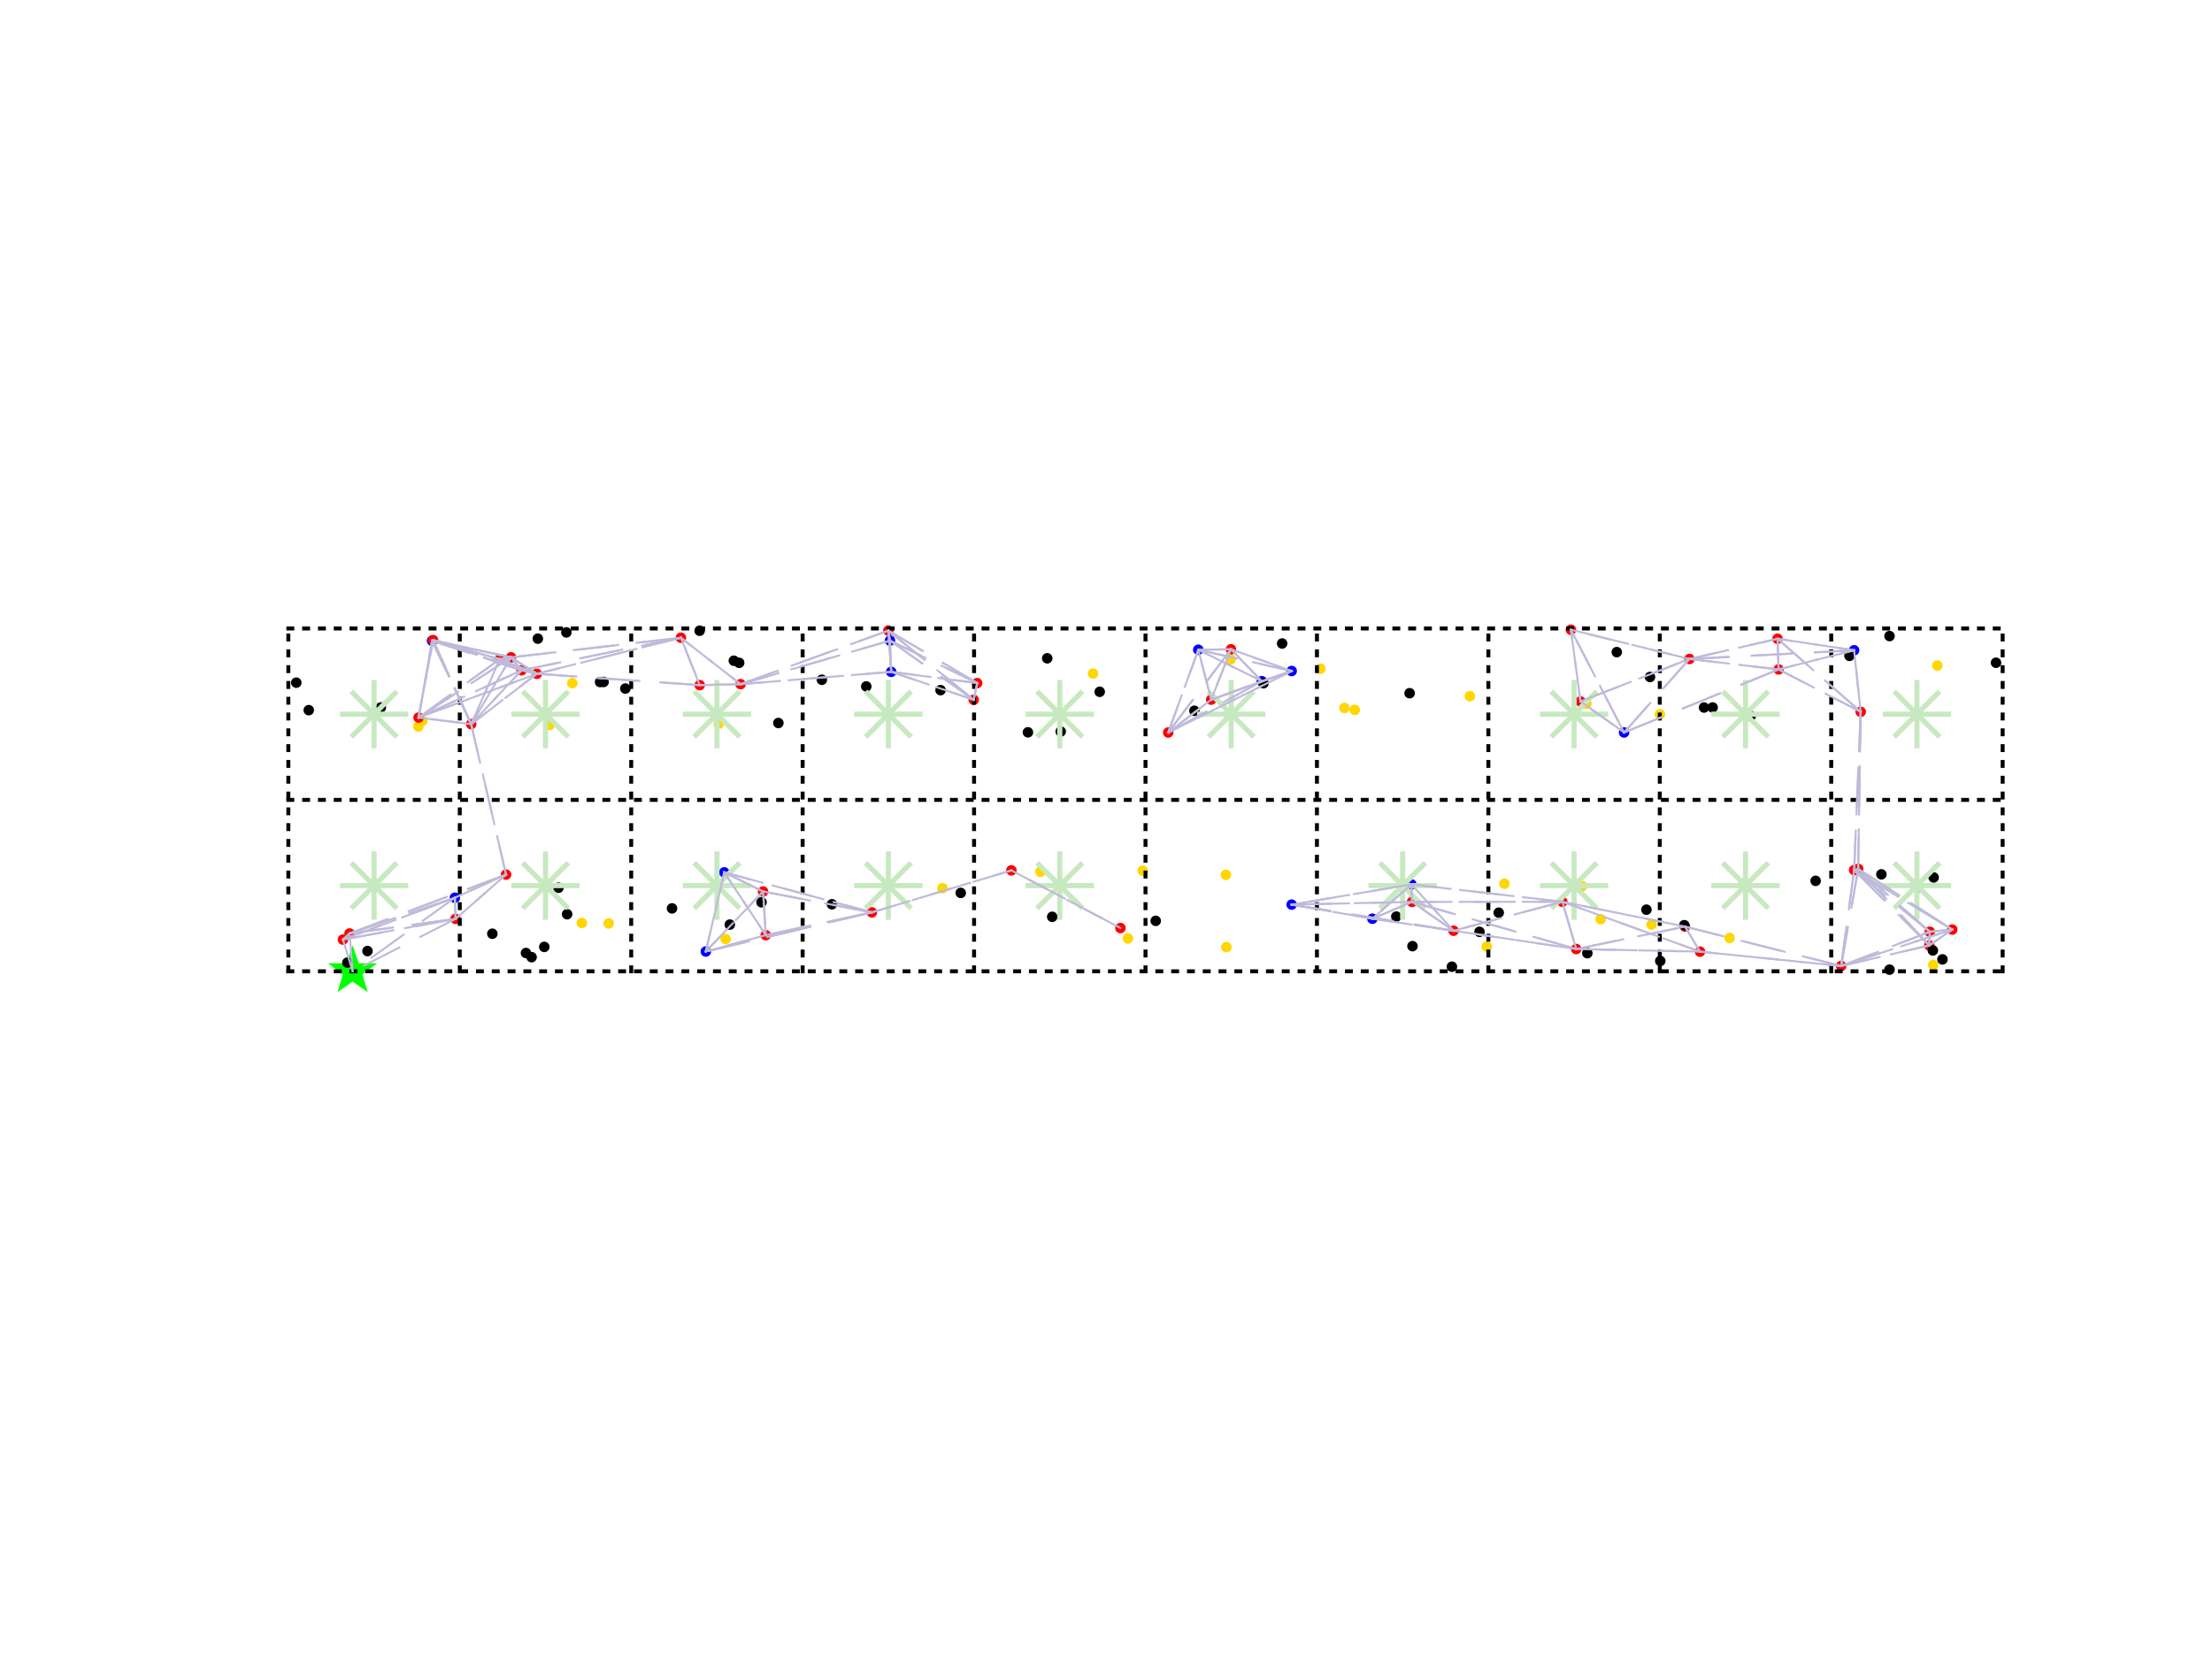 <?xml version="1.0"?>
<!DOCTYPE svg PUBLIC '-//W3C//DTD SVG 1.0//EN'
          'http://www.w3.org/TR/2001/REC-SVG-20010904/DTD/svg10.dtd'>
<svg xmlns:xlink="http://www.w3.org/1999/xlink" style="fill-opacity:1; color-rendering:auto; color-interpolation:auto; text-rendering:auto; stroke:black; stroke-linecap:square; stroke-miterlimit:10; shape-rendering:auto; stroke-opacity:1; fill:black; stroke-dasharray:none; font-weight:normal; stroke-width:1; font-family:'Dialog'; font-style:normal; stroke-linejoin:miter; font-size:12px; stroke-dashoffset:0; image-rendering:auto;" width="560" height="420" xmlns="http://www.w3.org/2000/svg"
><rect width="100%" height="100%" fill="#333333" stroke="none"/><!--Generated by the Batik Graphics2D SVG Generator--><defs id="genericDefs"
  /><g
  ><defs id="defs1"
    ><clipPath clipPathUnits="userSpaceOnUse" id="clipPath1"
      ><path d="M0 0 L560 0 L560 420 L0 420 L0 0 Z"
      /></clipPath
    ></defs
    ><g style="fill:white; stroke:white;"
    ><rect x="0" y="0" width="560" style="clip-path:url(#clipPath1); stroke:none;" height="420"
    /></g
    ><g style="fill:white; text-rendering:optimizeSpeed; color-rendering:optimizeSpeed; image-rendering:optimizeSpeed; shape-rendering:crispEdges; stroke:white; color-interpolation:sRGB;"
    ><rect x="0" width="560" height="420" y="0" style="stroke:none;"
    /></g
    ><g transform="translate(89.275,245.9)" style="fill:lime; text-rendering:geometricPrecision; color-rendering:optimizeQuality; image-rendering:optimizeQuality; color-interpolation:linearRGB; stroke:lime;"
    ><path style="stroke:none;" d="M-4.755 -1.545 L-1.176 -1.545 L0 -5 L1.176 -1.545 L4.755 -1.545 L1.902 0.618 L2.939 4.045 L0 2 L-2.939 4.045 L-1.902 0.618 Z"
    /></g
    ><g transform="translate(89.275,245.9)" style="stroke-linecap:butt; fill:lime; text-rendering:geometricPrecision; color-rendering:optimizeQuality; image-rendering:optimizeQuality; color-interpolation:linearRGB; stroke:lime;"
    ><path style="fill:none;" d="M-4.755 -1.545 L-1.176 -1.545 L0 -5 L1.176 -1.545 L4.755 -1.545 L1.902 0.618 L2.939 4.045 L0 2 L-2.939 4.045 L-1.902 0.618 Z"
      /><circle transform="translate(337.315,-11.318)" style="fill:red; stroke:none;" r="1.333" cx="0" cy="0"
    /></g
    ><g transform="translate(466.114,244.553)" style="stroke-linecap:butt; fill:red; text-rendering:geometricPrecision; color-rendering:optimizeQuality; image-rendering:optimizeQuality; color-interpolation:linearRGB; stroke:red;"
    ><circle r="1.333" style="stroke:none;" cx="0" cy="0"
    /></g
    ><g transform="translate(128.112,221.414)" style="stroke-linecap:butt; fill:red; text-rendering:geometricPrecision; color-rendering:optimizeQuality; image-rendering:optimizeQuality; color-interpolation:linearRGB; stroke:red;"
    ><circle r="1.333" style="stroke:none;" cx="0" cy="0"
    /></g
    ><g transform="translate(469.405,220.273)" style="stroke-linecap:butt; fill:red; text-rendering:geometricPrecision; color-rendering:optimizeQuality; image-rendering:optimizeQuality; color-interpolation:linearRGB; stroke:red;"
    ><circle r="1.333" style="stroke:none;" cx="0" cy="0"
    /></g
    ><g transform="translate(347.444,232.585)" style="stroke-linecap:butt; fill:blue; text-rendering:geometricPrecision; color-rendering:optimizeQuality; image-rendering:optimizeQuality; color-interpolation:linearRGB; stroke:blue;"
    ><circle r="1.333" style="stroke:none;" cx="0" cy="0"
    /></g
    ><g transform="translate(115.332,232.629)" style="stroke-linecap:butt; fill:red; text-rendering:geometricPrecision; color-rendering:optimizeQuality; image-rendering:optimizeQuality; color-interpolation:linearRGB; stroke:red;"
    ><circle r="1.333" style="stroke:none;" cx="0" cy="0"
    /></g
    ><g transform="translate(193.868,236.739)" style="stroke-linecap:butt; fill:red; text-rendering:geometricPrecision; color-rendering:optimizeQuality; image-rendering:optimizeQuality; color-interpolation:linearRGB; stroke:red;"
    ><circle r="1.333" style="stroke:none;" cx="0" cy="0"
    /></g
    ><g transform="translate(310.347,221.486)" style="stroke-linecap:butt; fill:rgb(255,215,0); text-rendering:geometricPrecision; color-rendering:optimizeQuality; image-rendering:optimizeQuality; color-interpolation:linearRGB; stroke:rgb(255,215,0);"
    ><circle r="1.333" style="stroke:none;" cx="0" cy="0"
    /></g
    ><g transform="translate(488.558,235.884)" style="stroke-linecap:butt; fill:red; text-rendering:geometricPrecision; color-rendering:optimizeQuality; image-rendering:optimizeQuality; color-interpolation:linearRGB; stroke:red;"
    ><circle r="1.333" style="stroke:none;" cx="0" cy="0"
    /></g
    ><g transform="translate(491.762,242.884)" style="text-rendering:geometricPrecision; color-rendering:optimizeQuality; color-interpolation:linearRGB; stroke-linecap:butt; image-rendering:optimizeQuality;"
    ><circle r="1.333" style="stroke:none;" cx="0" cy="0"
    /></g
    ><g transform="translate(141.404,224.736)" style="text-rendering:geometricPrecision; color-rendering:optimizeQuality; color-interpolation:linearRGB; stroke-linecap:butt; image-rendering:optimizeQuality;"
    ><circle r="1.333" style="stroke:none;" cx="0" cy="0"
    /></g
    ><g transform="translate(494.237,235.328)" style="stroke-linecap:butt; fill:red; text-rendering:geometricPrecision; color-rendering:optimizeQuality; image-rendering:optimizeQuality; color-interpolation:linearRGB; stroke:red;"
    ><circle r="1.333" style="stroke:none;" cx="0" cy="0"
    /></g
    ><g transform="translate(488.411,239.344)" style="stroke-linecap:butt; fill:red; text-rendering:geometricPrecision; color-rendering:optimizeQuality; image-rendering:optimizeQuality; color-interpolation:linearRGB; stroke:red;"
    ><circle r="1.333" style="stroke:none;" cx="0" cy="0"
    /></g
    ><g transform="translate(283.653,234.944)" style="stroke-linecap:butt; fill:red; text-rendering:geometricPrecision; color-rendering:optimizeQuality; image-rendering:optimizeQuality; color-interpolation:linearRGB; stroke:red;"
    ><circle r="1.333" style="stroke:none;" cx="0" cy="0"
    /></g
    ><g transform="translate(420.322,243.284)" style="text-rendering:geometricPrecision; color-rendering:optimizeQuality; color-interpolation:linearRGB; stroke-linecap:butt; image-rendering:optimizeQuality;"
    ><circle r="1.333" style="stroke:none;" cx="0" cy="0"
    /></g
    ><g transform="translate(134.579,242.32)" style="text-rendering:geometricPrecision; color-rendering:optimizeQuality; color-interpolation:linearRGB; stroke-linecap:butt; image-rendering:optimizeQuality;"
    ><circle r="1.333" style="stroke:none;" cx="0" cy="0"
    /></g
    ><g transform="translate(256.044,220.347)" style="stroke-linecap:butt; fill:red; text-rendering:geometricPrecision; color-rendering:optimizeQuality; image-rendering:optimizeQuality; color-interpolation:linearRGB; stroke:red;"
    ><circle r="1.333" style="stroke:none;" cx="0" cy="0"
    /></g
    ><g transform="translate(470.429,219.965)" style="stroke-linecap:butt; fill:red; text-rendering:geometricPrecision; color-rendering:optimizeQuality; image-rendering:optimizeQuality; color-interpolation:linearRGB; stroke:red;"
    ><circle r="1.333" style="stroke:none;" cx="0" cy="0"
    /></g
    ><g transform="translate(416.818,230.298)" style="text-rendering:geometricPrecision; color-rendering:optimizeQuality; color-interpolation:linearRGB; stroke-linecap:butt; image-rendering:optimizeQuality;"
    ><circle r="1.333" style="stroke:none;" cx="0" cy="0"
    /></g
    ><g transform="translate(489.42,244.279)" style="stroke-linecap:butt; fill:rgb(255,215,0); text-rendering:geometricPrecision; color-rendering:optimizeQuality; image-rendering:optimizeQuality; color-interpolation:linearRGB; stroke:rgb(255,215,0);"
    ><circle r="1.333" style="stroke:none;" cx="0" cy="0"
    /></g
    ><g transform="translate(357.591,239.532)" style="text-rendering:geometricPrecision; color-rendering:optimizeQuality; color-interpolation:linearRGB; stroke-linecap:butt; image-rendering:optimizeQuality;"
    ><circle r="1.333" style="stroke:none;" cx="0" cy="0"
    /></g
    ><g transform="translate(88.499,236.321)" style="stroke-linecap:butt; fill:red; text-rendering:geometricPrecision; color-rendering:optimizeQuality; image-rendering:optimizeQuality; color-interpolation:linearRGB; stroke:red;"
    ><circle r="1.333" style="stroke:none;" cx="0" cy="0"
    /></g
    ><g transform="translate(441.522,223.625)" style="stroke-linecap:butt; fill:rgb(255,215,0); text-rendering:geometricPrecision; color-rendering:optimizeQuality; image-rendering:optimizeQuality; color-interpolation:linearRGB; stroke:rgb(255,215,0);"
    ><circle r="1.333" style="stroke:none;" cx="0" cy="0"
    /></g
    ><g transform="translate(478.353,245.482)" style="text-rendering:geometricPrecision; color-rendering:optimizeQuality; color-interpolation:linearRGB; stroke-linecap:butt; image-rendering:optimizeQuality;"
    ><circle r="1.333" style="stroke:none;" cx="0" cy="0"
    /></g
    ><g transform="translate(367.571,244.733)" style="text-rendering:geometricPrecision; color-rendering:optimizeQuality; color-interpolation:linearRGB; stroke-linecap:butt; image-rendering:optimizeQuality;"
    ><circle r="1.333" style="stroke:none;" cx="0" cy="0"
    /></g
    ><g transform="translate(401.859,241.316)" style="text-rendering:geometricPrecision; color-rendering:optimizeQuality; color-interpolation:linearRGB; stroke-linecap:butt; image-rendering:optimizeQuality;"
    ><circle r="1.333" style="stroke:none;" cx="0" cy="0"
    /></g
    ><g transform="translate(395.519,228.293)" style="stroke-linecap:butt; fill:red; text-rendering:geometricPrecision; color-rendering:optimizeQuality; image-rendering:optimizeQuality; color-interpolation:linearRGB; stroke:red;"
    ><circle r="1.333" style="stroke:none;" cx="0" cy="0"
    /></g
    ><g transform="translate(243.226,226.052)" style="text-rendering:geometricPrecision; color-rendering:optimizeQuality; color-interpolation:linearRGB; stroke-linecap:butt; image-rendering:optimizeQuality;"
    ><circle r="1.333" style="stroke:none;" cx="0" cy="0"
    /></g
    ><g transform="translate(357.477,228.33)" style="stroke-linecap:butt; fill:red; text-rendering:geometricPrecision; color-rendering:optimizeQuality; image-rendering:optimizeQuality; color-interpolation:linearRGB; stroke:red;"
    ><circle r="1.333" style="stroke:none;" cx="0" cy="0"
    /></g
    ><g transform="translate(147.295,233.669)" style="stroke-linecap:butt; fill:rgb(255,215,0); text-rendering:geometricPrecision; color-rendering:optimizeQuality; image-rendering:optimizeQuality; color-interpolation:linearRGB; stroke:rgb(255,215,0);"
    ><circle r="1.333" style="stroke:none;" cx="0" cy="0"
    /></g
    ><g transform="translate(379.424,231.062)" style="text-rendering:geometricPrecision; color-rendering:optimizeQuality; color-interpolation:linearRGB; stroke-linecap:butt; image-rendering:optimizeQuality;"
    ><circle r="1.333" style="stroke:none;" cx="0" cy="0"
    /></g
    ><g transform="translate(86.816,237.862)" style="stroke-linecap:butt; fill:red; text-rendering:geometricPrecision; color-rendering:optimizeQuality; image-rendering:optimizeQuality; color-interpolation:linearRGB; stroke:red;"
    ><circle r="1.333" style="stroke:none;" cx="0" cy="0"
    /></g
    ><g transform="translate(193.185,225.7)" style="stroke-linecap:butt; fill:red; text-rendering:geometricPrecision; color-rendering:optimizeQuality; image-rendering:optimizeQuality; color-interpolation:linearRGB; stroke:red;"
    ><circle r="1.333" style="stroke:none;" cx="0" cy="0"
    /></g
    ><g transform="translate(93.038,240.775)" style="text-rendering:geometricPrecision; color-rendering:optimizeQuality; color-interpolation:linearRGB; stroke-linecap:butt; image-rendering:optimizeQuality;"
    ><circle r="1.333" style="stroke:none;" cx="0" cy="0"
    /></g
    ><g transform="translate(115.155,227.271)" style="stroke-linecap:butt; fill:blue; text-rendering:geometricPrecision; color-rendering:optimizeQuality; image-rendering:optimizeQuality; color-interpolation:linearRGB; stroke:blue;"
    ><circle r="1.333" style="stroke:none;" cx="0" cy="0"
    /></g
    ><g transform="translate(430.381,240.922)" style="stroke-linecap:butt; fill:red; text-rendering:geometricPrecision; color-rendering:optimizeQuality; image-rendering:optimizeQuality; color-interpolation:linearRGB; stroke:red;"
    ><circle r="1.333" style="stroke:none;" cx="0" cy="0"
    /></g
    ><g transform="translate(374.556,235.905)" style="text-rendering:geometricPrecision; color-rendering:optimizeQuality; color-interpolation:linearRGB; stroke-linecap:butt; image-rendering:optimizeQuality;"
    ><circle r="1.333" style="stroke:none;" cx="0" cy="0"
    /></g
    ><g transform="translate(210.621,228.93)" style="text-rendering:geometricPrecision; color-rendering:optimizeQuality; color-interpolation:linearRGB; stroke-linecap:butt; image-rendering:optimizeQuality;"
    ><circle r="1.333" style="stroke:none;" cx="0" cy="0"
    /></g
    ><g transform="translate(485.396,224.736)" style="text-rendering:geometricPrecision; color-rendering:optimizeQuality; color-interpolation:linearRGB; stroke-linecap:butt; image-rendering:optimizeQuality;"
    ><circle r="1.333" style="stroke:none;" cx="0" cy="0"
    /></g
    ><g transform="translate(87.95,243.7)" style="text-rendering:geometricPrecision; color-rendering:optimizeQuality; color-interpolation:linearRGB; stroke-linecap:butt; image-rendering:optimizeQuality;"
    ><circle r="1.333" style="stroke:none;" cx="0" cy="0"
    /></g
    ><g transform="translate(263.415,220.69)" style="stroke-linecap:butt; fill:rgb(255,215,0); text-rendering:geometricPrecision; color-rendering:optimizeQuality; image-rendering:optimizeQuality; color-interpolation:linearRGB; stroke:rgb(255,215,0);"
    ><circle r="1.333" style="stroke:none;" cx="0" cy="0"
    /></g
    ><g transform="translate(238.596,224.859)" style="stroke-linecap:butt; fill:rgb(255,215,0); text-rendering:geometricPrecision; color-rendering:optimizeQuality; image-rendering:optimizeQuality; color-interpolation:linearRGB; stroke:rgb(255,215,0);"
    ><circle r="1.333" style="stroke:none;" cx="0" cy="0"
    /></g
    ><g transform="translate(405.234,232.696)" style="stroke-linecap:butt; fill:rgb(255,215,0); text-rendering:geometricPrecision; color-rendering:optimizeQuality; image-rendering:optimizeQuality; color-interpolation:linearRGB; stroke:rgb(255,215,0);"
    ><circle r="1.333" style="stroke:none;" cx="0" cy="0"
    /></g
    ><g transform="translate(418.117,234.077)" style="stroke-linecap:butt; fill:rgb(255,215,0); text-rendering:geometricPrecision; color-rendering:optimizeQuality; image-rendering:optimizeQuality; color-interpolation:linearRGB; stroke:rgb(255,215,0);"
    ><circle r="1.333" style="stroke:none;" cx="0" cy="0"
    /></g
    ><g transform="translate(154.103,233.781)" style="stroke-linecap:butt; fill:rgb(255,215,0); text-rendering:geometricPrecision; color-rendering:optimizeQuality; image-rendering:optimizeQuality; color-interpolation:linearRGB; stroke:rgb(255,215,0);"
    ><circle r="1.333" style="stroke:none;" cx="0" cy="0"
    /></g
    ><g transform="translate(285.558,237.59)" style="stroke-linecap:butt; fill:rgb(255,215,0); text-rendering:geometricPrecision; color-rendering:optimizeQuality; image-rendering:optimizeQuality; color-interpolation:linearRGB; stroke:rgb(255,215,0);"
    ><circle r="1.333" style="stroke:none;" cx="0" cy="0"
    /></g
    ><g transform="translate(266.384,232.107)" style="text-rendering:geometricPrecision; color-rendering:optimizeQuality; color-interpolation:linearRGB; stroke-linecap:butt; image-rendering:optimizeQuality;"
    ><circle r="1.333" style="stroke:none;" cx="0" cy="0"
    /></g
    ><g transform="translate(353.5,232.045)" style="text-rendering:geometricPrecision; color-rendering:optimizeQuality; color-interpolation:linearRGB; stroke-linecap:butt; image-rendering:optimizeQuality;"
    ><circle r="1.333" style="stroke:none;" cx="0" cy="0"
    /></g
    ><g transform="translate(380.864,223.722)" style="stroke-linecap:butt; fill:rgb(255,215,0); text-rendering:geometricPrecision; color-rendering:optimizeQuality; image-rendering:optimizeQuality; color-interpolation:linearRGB; stroke:rgb(255,215,0);"
    ><circle r="1.333" style="stroke:none;" cx="0" cy="0"
    /></g
    ><g transform="translate(400.534,224.34)" style="stroke-linecap:butt; fill:rgb(255,215,0); text-rendering:geometricPrecision; color-rendering:optimizeQuality; image-rendering:optimizeQuality; color-interpolation:linearRGB; stroke:rgb(255,215,0);"
    ><circle r="1.333" style="stroke:none;" cx="0" cy="0"
    /></g
    ><g transform="translate(192.795,228.423)" style="text-rendering:geometricPrecision; color-rendering:optimizeQuality; color-interpolation:linearRGB; stroke-linecap:butt; image-rendering:optimizeQuality;"
    ><circle r="1.333" style="stroke:none;" cx="0" cy="0"
    /></g
    ><g transform="translate(367.991,235.63)" style="stroke-linecap:butt; fill:red; text-rendering:geometricPrecision; color-rendering:optimizeQuality; image-rendering:optimizeQuality; color-interpolation:linearRGB; stroke:red;"
    ><circle r="1.333" style="stroke:none;" cx="0" cy="0"
    /></g
    ><g transform="translate(357.313,223.886)" style="stroke-linecap:butt; fill:blue; text-rendering:geometricPrecision; color-rendering:optimizeQuality; image-rendering:optimizeQuality; color-interpolation:linearRGB; stroke:blue;"
    ><circle r="1.333" style="stroke:none;" cx="0" cy="0"
    /></g
    ><g transform="translate(143.573,231.447)" style="text-rendering:geometricPrecision; color-rendering:optimizeQuality; color-interpolation:linearRGB; stroke-linecap:butt; image-rendering:optimizeQuality;"
    ><circle r="1.333" style="stroke:none;" cx="0" cy="0"
    /></g
    ><g transform="translate(124.645,236.387)" style="text-rendering:geometricPrecision; color-rendering:optimizeQuality; color-interpolation:linearRGB; stroke-linecap:butt; image-rendering:optimizeQuality;"
    ><circle r="1.333" style="stroke:none;" cx="0" cy="0"
    /></g
    ><g transform="translate(289.29,220.43)" style="stroke-linecap:butt; fill:rgb(255,215,0); text-rendering:geometricPrecision; color-rendering:optimizeQuality; image-rendering:optimizeQuality; color-interpolation:linearRGB; stroke:rgb(255,215,0);"
    ><circle r="1.333" style="stroke:none;" cx="0" cy="0"
    /></g
    ><g transform="translate(489.529,222.14)" style="text-rendering:geometricPrecision; color-rendering:optimizeQuality; color-interpolation:linearRGB; stroke-linecap:butt; image-rendering:optimizeQuality;"
    ><circle r="1.333" style="stroke:none;" cx="0" cy="0"
    /></g
    ><g transform="translate(220.727,230.977)" style="stroke-linecap:butt; fill:red; text-rendering:geometricPrecision; color-rendering:optimizeQuality; image-rendering:optimizeQuality; color-interpolation:linearRGB; stroke:red;"
    ><circle r="1.333" style="stroke:none;" cx="0" cy="0"
    /></g
    ><g transform="translate(327.006,229.015)" style="stroke-linecap:butt; fill:blue; text-rendering:geometricPrecision; color-rendering:optimizeQuality; image-rendering:optimizeQuality; color-interpolation:linearRGB; stroke:blue;"
    ><circle r="1.333" style="stroke:none;" cx="0" cy="0"
    /></g
    ><g transform="translate(170.134,229.976)" style="text-rendering:geometricPrecision; color-rendering:optimizeQuality; color-interpolation:linearRGB; stroke-linecap:butt; image-rendering:optimizeQuality;"
    ><circle r="1.333" style="stroke:none;" cx="0" cy="0"
    /></g
    ><g transform="translate(399.05,240.265)" style="stroke-linecap:butt; fill:red; text-rendering:geometricPrecision; color-rendering:optimizeQuality; image-rendering:optimizeQuality; color-interpolation:linearRGB; stroke:red;"
    ><circle r="1.333" style="stroke:none;" cx="0" cy="0"
    /></g
    ><g transform="translate(183.711,237.729)" style="stroke-linecap:butt; fill:rgb(255,215,0); text-rendering:geometricPrecision; color-rendering:optimizeQuality; image-rendering:optimizeQuality; color-interpolation:linearRGB; stroke:rgb(255,215,0);"
    ><circle r="1.333" style="stroke:none;" cx="0" cy="0"
    /></g
    ><g transform="translate(292.585,233.126)" style="text-rendering:geometricPrecision; color-rendering:optimizeQuality; color-interpolation:linearRGB; stroke-linecap:butt; image-rendering:optimizeQuality;"
    ><circle r="1.333" style="stroke:none;" cx="0" cy="0"
    /></g
    ><g transform="translate(376.399,239.648)" style="stroke-linecap:butt; fill:rgb(255,215,0); text-rendering:geometricPrecision; color-rendering:optimizeQuality; image-rendering:optimizeQuality; color-interpolation:linearRGB; stroke:rgb(255,215,0);"
    ><circle r="1.333" style="stroke:none;" cx="0" cy="0"
    /></g
    ><g transform="translate(459.652,222.998)" style="text-rendering:geometricPrecision; color-rendering:optimizeQuality; color-interpolation:linearRGB; stroke-linecap:butt; image-rendering:optimizeQuality;"
    ><circle r="1.333" style="stroke:none;" cx="0" cy="0"
    /></g
    ><g transform="translate(489.332,240.617)" style="text-rendering:geometricPrecision; color-rendering:optimizeQuality; color-interpolation:linearRGB; stroke-linecap:butt; image-rendering:optimizeQuality;"
    ><circle r="1.333" style="stroke:none;" cx="0" cy="0"
    /></g
    ><g transform="translate(310.491,239.772)" style="stroke-linecap:butt; fill:rgb(255,215,0); text-rendering:geometricPrecision; color-rendering:optimizeQuality; image-rendering:optimizeQuality; color-interpolation:linearRGB; stroke:rgb(255,215,0);"
    ><circle r="1.333" style="stroke:none;" cx="0" cy="0"
    /></g
    ><g transform="translate(133.163,241.269)" style="text-rendering:geometricPrecision; color-rendering:optimizeQuality; color-interpolation:linearRGB; stroke-linecap:butt; image-rendering:optimizeQuality;"
    ><circle r="1.333" style="stroke:none;" cx="0" cy="0"
    /></g
    ><g transform="translate(137.794,239.725)" style="text-rendering:geometricPrecision; color-rendering:optimizeQuality; color-interpolation:linearRGB; stroke-linecap:butt; image-rendering:optimizeQuality;"
    ><circle r="1.333" style="stroke:none;" cx="0" cy="0"
    /></g
    ><g transform="translate(184.759,234.082)" style="text-rendering:geometricPrecision; color-rendering:optimizeQuality; color-interpolation:linearRGB; stroke-linecap:butt; image-rendering:optimizeQuality;"
    ><circle r="1.333" style="stroke:none;" cx="0" cy="0"
    /></g
    ><g transform="translate(437.871,237.461)" style="stroke-linecap:butt; fill:rgb(255,215,0); text-rendering:geometricPrecision; color-rendering:optimizeQuality; image-rendering:optimizeQuality; color-interpolation:linearRGB; stroke:rgb(255,215,0);"
    ><circle r="1.333" style="stroke:none;" cx="0" cy="0"
    /></g
    ><g transform="translate(183.358,220.853)" style="stroke-linecap:butt; fill:blue; text-rendering:geometricPrecision; color-rendering:optimizeQuality; image-rendering:optimizeQuality; color-interpolation:linearRGB; stroke:blue;"
    ><circle r="1.333" style="stroke:none;" cx="0" cy="0"
    /></g
    ><g transform="translate(426.4,234.231)" style="text-rendering:geometricPrecision; color-rendering:optimizeQuality; color-interpolation:linearRGB; stroke-linecap:butt; image-rendering:optimizeQuality;"
    ><circle r="1.333" style="stroke:none;" cx="0" cy="0"
    /></g
    ><g transform="translate(178.69,240.887)" style="stroke-linecap:butt; fill:blue; text-rendering:geometricPrecision; color-rendering:optimizeQuality; image-rendering:optimizeQuality; color-interpolation:linearRGB; stroke:blue;"
    ><circle r="1.333" style="stroke:none;" cx="0" cy="0"
    /></g
    ><g transform="translate(476.3,221.355)" style="text-rendering:geometricPrecision; color-rendering:optimizeQuality; color-interpolation:linearRGB; stroke-linecap:butt; image-rendering:optimizeQuality;"
    ><circle r="1.333" style="stroke:none;" cx="0" cy="0"
    /></g
    ><g transform="translate(224.893,159.649)" style="stroke-linecap:butt; fill:red; text-rendering:geometricPrecision; color-rendering:optimizeQuality; image-rendering:optimizeQuality; color-interpolation:linearRGB; stroke:red;"
    ><circle r="1.333" style="stroke:none;" cx="0" cy="0"
    /></g
    ><g transform="translate(158.322,174.321)" style="text-rendering:geometricPrecision; color-rendering:optimizeQuality; color-interpolation:linearRGB; stroke-linecap:butt; image-rendering:optimizeQuality;"
    ><circle r="1.333" style="stroke:none;" cx="0" cy="0"
    /></g
    ><g transform="translate(181.97,183.211)" style="stroke-linecap:butt; fill:rgb(255,215,0); text-rendering:geometricPrecision; color-rendering:optimizeQuality; image-rendering:optimizeQuality; color-interpolation:linearRGB; stroke:rgb(255,215,0);"
    ><circle r="1.333" style="stroke:none;" cx="0" cy="0"
    /></g
    ><g transform="translate(340.363,179.225)" style="stroke-linecap:butt; fill:rgb(255,215,0); text-rendering:geometricPrecision; color-rendering:optimizeQuality; image-rendering:optimizeQuality; color-interpolation:linearRGB; stroke:rgb(255,215,0);"
    ><circle r="1.333" style="stroke:none;" cx="0" cy="0"
    /></g
    ><g transform="translate(278.407,175.138)" style="text-rendering:geometricPrecision; color-rendering:optimizeQuality; color-interpolation:linearRGB; stroke-linecap:butt; image-rendering:optimizeQuality;"
    ><circle r="1.333" style="stroke:none;" cx="0" cy="0"
    /></g
    ><g transform="translate(225.62,170.089)" style="stroke-linecap:butt; fill:blue; text-rendering:geometricPrecision; color-rendering:optimizeQuality; image-rendering:optimizeQuality; color-interpolation:linearRGB; stroke:blue;"
    ><circle r="1.333" style="stroke:none;" cx="0" cy="0"
    /></g
    ><g transform="translate(433.58,179.113)" style="text-rendering:geometricPrecision; color-rendering:optimizeQuality; color-interpolation:linearRGB; stroke-linecap:butt; image-rendering:optimizeQuality;"
    ><circle r="1.333" style="stroke:none;" cx="0" cy="0"
    /></g
    ><g transform="translate(327.005,169.873)" style="stroke-linecap:butt; fill:blue; text-rendering:geometricPrecision; color-rendering:optimizeQuality; image-rendering:optimizeQuality; color-interpolation:linearRGB; stroke:blue;"
    ><circle r="1.333" style="stroke:none;" cx="0" cy="0"
    /></g
    ><g transform="translate(311.58,166.933)" style="stroke-linecap:butt; fill:rgb(255,215,0); text-rendering:geometricPrecision; color-rendering:optimizeQuality; image-rendering:optimizeQuality; color-interpolation:linearRGB; stroke:rgb(255,215,0);"
    ><circle r="1.333" style="stroke:none;" cx="0" cy="0"
    /></g
    ><g transform="translate(471.062,180.21)" style="stroke-linecap:butt; fill:red; text-rendering:geometricPrecision; color-rendering:optimizeQuality; image-rendering:optimizeQuality; color-interpolation:linearRGB; stroke:red;"
    ><circle r="1.333" style="stroke:none;" cx="0" cy="0"
    /></g
    ><g transform="translate(197.054,183.04)" style="text-rendering:geometricPrecision; color-rendering:optimizeQuality; color-interpolation:linearRGB; stroke-linecap:butt; image-rendering:optimizeQuality;"
    ><circle r="1.333" style="stroke:none;" cx="0" cy="0"
    /></g
    ><g transform="translate(401.625,178.178)" style="stroke-linecap:butt; fill:rgb(255,215,0); text-rendering:geometricPrecision; color-rendering:optimizeQuality; image-rendering:optimizeQuality; color-interpolation:linearRGB; stroke:rgb(255,215,0);"
    ><circle r="1.333" style="stroke:none;" cx="0" cy="0"
    /></g
    ><g transform="translate(400.118,177.578)" style="stroke-linecap:butt; fill:red; text-rendering:geometricPrecision; color-rendering:optimizeQuality; image-rendering:optimizeQuality; color-interpolation:linearRGB; stroke:red;"
    ><circle r="1.333" style="stroke:none;" cx="0" cy="0"
    /></g
    ><g transform="translate(238.113,174.72)" style="text-rendering:geometricPrecision; color-rendering:optimizeQuality; color-interpolation:linearRGB; stroke-linecap:butt; image-rendering:optimizeQuality;"
    ><circle r="1.333" style="stroke:none;" cx="0" cy="0"
    /></g
    ><g transform="translate(319.435,172.449)" style="stroke-linecap:butt; fill:blue; text-rendering:geometricPrecision; color-rendering:optimizeQuality; image-rendering:optimizeQuality; color-interpolation:linearRGB; stroke:blue;"
    ><circle r="1.333" style="stroke:none;" cx="0" cy="0"
    /></g
    ><g transform="translate(105.921,183.905)" style="stroke-linecap:butt; fill:rgb(255,215,0); text-rendering:geometricPrecision; color-rendering:optimizeQuality; image-rendering:optimizeQuality; color-interpolation:linearRGB; stroke:rgb(255,215,0);"
    ><circle r="1.333" style="stroke:none;" cx="0" cy="0"
    /></g
    ><g transform="translate(96.414,179.105)" style="text-rendering:geometricPrecision; color-rendering:optimizeQuality; color-interpolation:linearRGB; stroke-linecap:butt; image-rendering:optimizeQuality;"
    ><circle r="1.333" style="stroke:none;" cx="0" cy="0"
    /></g
    ><g transform="translate(303.366,164.498)" style="stroke-linecap:butt; fill:blue; text-rendering:geometricPrecision; color-rendering:optimizeQuality; image-rendering:optimizeQuality; color-interpolation:linearRGB; stroke:blue;"
    ><circle r="1.333" style="stroke:none;" cx="0" cy="0"
    /></g
    ><g transform="translate(411.159,185.432)" style="stroke-linecap:butt; fill:blue; text-rendering:geometricPrecision; color-rendering:optimizeQuality; image-rendering:optimizeQuality; color-interpolation:linearRGB; stroke:blue;"
    ><circle r="1.333" style="stroke:none;" cx="0" cy="0"
    /></g
    ><g transform="translate(478.361,161.03)" style="text-rendering:geometricPrecision; color-rendering:optimizeQuality; color-interpolation:linearRGB; stroke-linecap:butt; image-rendering:optimizeQuality;"
    ><circle r="1.333" style="stroke:none;" cx="0" cy="0"
    /></g
    ><g transform="translate(129.379,166.415)" style="stroke-linecap:butt; fill:red; text-rendering:geometricPrecision; color-rendering:optimizeQuality; image-rendering:optimizeQuality; color-interpolation:linearRGB; stroke:red;"
    ><circle r="1.333" style="stroke:none;" cx="0" cy="0"
    /></g
    ><g transform="translate(319.87,172.971)" style="text-rendering:geometricPrecision; color-rendering:optimizeQuality; color-interpolation:linearRGB; stroke-linecap:butt; image-rendering:optimizeQuality;"
    ><circle r="1.333" style="stroke:none;" cx="0" cy="0"
    /></g
    ><g transform="translate(276.716,170.532)" style="stroke-linecap:butt; fill:rgb(255,215,0); text-rendering:geometricPrecision; color-rendering:optimizeQuality; image-rendering:optimizeQuality; color-interpolation:linearRGB; stroke:rgb(255,215,0);"
    ><circle r="1.333" style="stroke:none;" cx="0" cy="0"
    /></g
    ><g transform="translate(78.165,179.789)" style="text-rendering:geometricPrecision; color-rendering:optimizeQuality; color-interpolation:linearRGB; stroke-linecap:butt; image-rendering:optimizeQuality;"
    ><circle r="1.333" style="stroke:none;" cx="0" cy="0"
    /></g
    ><g transform="translate(219.311,173.779)" style="text-rendering:geometricPrecision; color-rendering:optimizeQuality; color-interpolation:linearRGB; stroke-linecap:butt; image-rendering:optimizeQuality;"
    ><circle r="1.333" style="stroke:none;" cx="0" cy="0"
    /></g
    ><g transform="translate(143.387,160.101)" style="text-rendering:geometricPrecision; color-rendering:optimizeQuality; color-interpolation:linearRGB; stroke-linecap:butt; image-rendering:optimizeQuality;"
    ><circle r="1.333" style="stroke:none;" cx="0" cy="0"
    /></g
    ><g transform="translate(417.719,171.393)" style="text-rendering:geometricPrecision; color-rendering:optimizeQuality; color-interpolation:linearRGB; stroke-linecap:butt; image-rendering:optimizeQuality;"
    ><circle r="1.333" style="stroke:none;" cx="0" cy="0"
    /></g
    ><g transform="translate(208.067,172.089)" style="text-rendering:geometricPrecision; color-rendering:optimizeQuality; color-interpolation:linearRGB; stroke-linecap:butt; image-rendering:optimizeQuality;"
    ><circle r="1.333" style="stroke:none;" cx="0" cy="0"
    /></g
    ><g transform="translate(302.383,179.943)" style="text-rendering:geometricPrecision; color-rendering:optimizeQuality; color-interpolation:linearRGB; stroke-linecap:butt; image-rendering:optimizeQuality;"
    ><circle r="1.333" style="stroke:none;" cx="0" cy="0"
    /></g
    ><g transform="translate(144.892,172.964)" style="stroke-linecap:butt; fill:rgb(255,215,0); text-rendering:geometricPrecision; color-rendering:optimizeQuality; image-rendering:optimizeQuality; color-interpolation:linearRGB; stroke:rgb(255,215,0);"
    ><circle r="1.333" style="stroke:none;" cx="0" cy="0"
    /></g
    ><g transform="translate(334.26,169.297)" style="stroke-linecap:butt; fill:rgb(255,215,0); text-rendering:geometricPrecision; color-rendering:optimizeQuality; image-rendering:optimizeQuality; color-interpolation:linearRGB; stroke:rgb(255,215,0);"
    ><circle r="1.333" style="stroke:none;" cx="0" cy="0"
    /></g
    ><g transform="translate(187.13,167.804)" style="text-rendering:geometricPrecision; color-rendering:optimizeQuality; color-interpolation:linearRGB; stroke-linecap:butt; image-rendering:optimizeQuality;"
    ><circle r="1.333" style="stroke:none;" cx="0" cy="0"
    /></g
    ><g transform="translate(356.87,175.497)" style="text-rendering:geometricPrecision; color-rendering:optimizeQuality; color-interpolation:linearRGB; stroke-linecap:butt; image-rendering:optimizeQuality;"
    ><circle r="1.333" style="stroke:none;" cx="0" cy="0"
    /></g
    ><g transform="translate(372.119,176.258)" style="stroke-linecap:butt; fill:rgb(255,215,0); text-rendering:geometricPrecision; color-rendering:optimizeQuality; image-rendering:optimizeQuality; color-interpolation:linearRGB; stroke:rgb(255,215,0);"
    ><circle r="1.333" style="stroke:none;" cx="0" cy="0"
    /></g
    ><g transform="translate(397.698,159.426)" style="stroke-linecap:butt; fill:red; text-rendering:geometricPrecision; color-rendering:optimizeQuality; image-rendering:optimizeQuality; color-interpolation:linearRGB; stroke:red;"
    ><circle r="1.333" style="stroke:none;" cx="0" cy="0"
    /></g
    ><g transform="translate(268.535,185.201)" style="text-rendering:geometricPrecision; color-rendering:optimizeQuality; color-interpolation:linearRGB; stroke-linecap:butt; image-rendering:optimizeQuality;"
    ><circle r="1.333" style="stroke:none;" cx="0" cy="0"
    /></g
    ><g transform="translate(109.379,162.215)" style="stroke-linecap:butt; fill:blue; text-rendering:geometricPrecision; color-rendering:optimizeQuality; image-rendering:optimizeQuality; color-interpolation:linearRGB; stroke:blue;"
    ><circle r="1.333" style="stroke:none;" cx="0" cy="0"
    /></g
    ><g transform="translate(172.376,161.452)" style="stroke-linecap:butt; fill:red; text-rendering:geometricPrecision; color-rendering:optimizeQuality; image-rendering:optimizeQuality; color-interpolation:linearRGB; stroke:red;"
    ><circle r="1.333" style="stroke:none;" cx="0" cy="0"
    /></g
    ><g transform="translate(469.388,164.629)" style="stroke-linecap:butt; fill:blue; text-rendering:geometricPrecision; color-rendering:optimizeQuality; image-rendering:optimizeQuality; color-interpolation:linearRGB; stroke:blue;"
    ><circle r="1.333" style="stroke:none;" cx="0" cy="0"
    /></g
    ><g transform="translate(139.132,183.547)" style="stroke-linecap:butt; fill:rgb(255,215,0); text-rendering:geometricPrecision; color-rendering:optimizeQuality; image-rendering:optimizeQuality; color-interpolation:linearRGB; stroke:rgb(255,215,0);"
    ><circle r="1.333" style="stroke:none;" cx="0" cy="0"
    /></g
    ><g transform="translate(431.405,179.122)" style="text-rendering:geometricPrecision; color-rendering:optimizeQuality; color-interpolation:linearRGB; stroke-linecap:butt; image-rendering:optimizeQuality;"
    ><circle r="1.333" style="stroke:none;" cx="0" cy="0"
    /></g
    ><g transform="translate(306.641,177.128)" style="stroke-linecap:butt; fill:red; text-rendering:geometricPrecision; color-rendering:optimizeQuality; image-rendering:optimizeQuality; color-interpolation:linearRGB; stroke:red;"
    ><circle r="1.333" style="stroke:none;" cx="0" cy="0"
    /></g
    ><g transform="translate(505.322,167.787)" style="text-rendering:geometricPrecision; color-rendering:optimizeQuality; color-interpolation:linearRGB; stroke-linecap:butt; image-rendering:optimizeQuality;"
    ><circle r="1.333" style="stroke:none;" cx="0" cy="0"
    /></g
    ><g transform="translate(106.928,182.521)" style="stroke-linecap:butt; fill:rgb(255,215,0); text-rendering:geometricPrecision; color-rendering:optimizeQuality; image-rendering:optimizeQuality; color-interpolation:linearRGB; stroke:rgb(255,215,0);"
    ><circle r="1.333" style="stroke:none;" cx="0" cy="0"
    /></g
    ><g transform="translate(265.122,166.662)" style="text-rendering:geometricPrecision; color-rendering:optimizeQuality; color-interpolation:linearRGB; stroke-linecap:butt; image-rendering:optimizeQuality;"
    ><circle r="1.333" style="stroke:none;" cx="0" cy="0"
    /></g
    ><g transform="translate(119.287,183.329)" style="stroke-linecap:butt; fill:red; text-rendering:geometricPrecision; color-rendering:optimizeQuality; image-rendering:optimizeQuality; color-interpolation:linearRGB; stroke:red;"
    ><circle r="1.333" style="stroke:none;" cx="0" cy="0"
    /></g
    ><g transform="translate(490.464,168.492)" style="stroke-linecap:butt; fill:rgb(255,215,0); text-rendering:geometricPrecision; color-rendering:optimizeQuality; image-rendering:optimizeQuality; color-interpolation:linearRGB; stroke:rgb(255,215,0);"
    ><circle r="1.333" style="stroke:none;" cx="0" cy="0"
    /></g
    ><g transform="translate(75.011,172.821)" style="text-rendering:geometricPrecision; color-rendering:optimizeQuality; color-interpolation:linearRGB; stroke-linecap:butt; image-rendering:optimizeQuality;"
    ><circle r="1.333" style="stroke:none;" cx="0" cy="0"
    /></g
    ><g transform="translate(409.311,165.093)" style="text-rendering:geometricPrecision; color-rendering:optimizeQuality; color-interpolation:linearRGB; stroke-linecap:butt; image-rendering:optimizeQuality;"
    ><circle r="1.333" style="stroke:none;" cx="0" cy="0"
    /></g
    ><g transform="translate(427.71,166.83)" style="stroke-linecap:butt; fill:red; text-rendering:geometricPrecision; color-rendering:optimizeQuality; image-rendering:optimizeQuality; color-interpolation:linearRGB; stroke:red;"
    ><circle r="1.333" style="stroke:none;" cx="0" cy="0"
    /></g
    ><g transform="translate(450.014,161.712)" style="stroke-linecap:butt; fill:red; text-rendering:geometricPrecision; color-rendering:optimizeQuality; image-rendering:optimizeQuality; color-interpolation:linearRGB; stroke:red;"
    ><circle r="1.333" style="stroke:none;" cx="0" cy="0"
    /></g
    ><g transform="translate(109.645,162.059)" style="stroke-linecap:butt; fill:red; text-rendering:geometricPrecision; color-rendering:optimizeQuality; image-rendering:optimizeQuality; color-interpolation:linearRGB; stroke:red;"
    ><circle r="1.333" style="stroke:none;" cx="0" cy="0"
    /></g
    ><g transform="translate(246.506,177.161)" style="stroke-linecap:butt; fill:red; text-rendering:geometricPrecision; color-rendering:optimizeQuality; image-rendering:optimizeQuality; color-interpolation:linearRGB; stroke:red;"
    ><circle r="1.333" style="stroke:none;" cx="0" cy="0"
    /></g
    ><g transform="translate(185.784,167.272)" style="text-rendering:geometricPrecision; color-rendering:optimizeQuality; color-interpolation:linearRGB; stroke-linecap:butt; image-rendering:optimizeQuality;"
    ><circle r="1.333" style="stroke:none;" cx="0" cy="0"
    /></g
    ><g transform="translate(420.23,180.859)" style="stroke-linecap:butt; fill:rgb(255,215,0); text-rendering:geometricPrecision; color-rendering:optimizeQuality; image-rendering:optimizeQuality; color-interpolation:linearRGB; stroke:rgb(255,215,0);"
    ><circle r="1.333" style="stroke:none;" cx="0" cy="0"
    /></g
    ><g transform="translate(260.234,185.397)" style="text-rendering:geometricPrecision; color-rendering:optimizeQuality; color-interpolation:linearRGB; stroke-linecap:butt; image-rendering:optimizeQuality;"
    ><circle r="1.333" style="stroke:none;" cx="0" cy="0"
    /></g
    ><g transform="translate(468.221,166.042)" style="text-rendering:geometricPrecision; color-rendering:optimizeQuality; color-interpolation:linearRGB; stroke-linecap:butt; image-rendering:optimizeQuality;"
    ><circle r="1.333" style="stroke:none;" cx="0" cy="0"
    /></g
    ><g transform="translate(151.922,172.662)" style="text-rendering:geometricPrecision; color-rendering:optimizeQuality; color-interpolation:linearRGB; stroke-linecap:butt; image-rendering:optimizeQuality;"
    ><circle r="1.333" style="stroke:none;" cx="0" cy="0"
    /></g
    ><g transform="translate(187.49,173.207)" style="stroke-linecap:butt; fill:red; text-rendering:geometricPrecision; color-rendering:optimizeQuality; image-rendering:optimizeQuality; color-interpolation:linearRGB; stroke:red;"
    ><circle r="1.333" style="stroke:none;" cx="0" cy="0"
    /></g
    ><g transform="translate(136.164,161.684)" style="text-rendering:geometricPrecision; color-rendering:optimizeQuality; color-interpolation:linearRGB; stroke-linecap:butt; image-rendering:optimizeQuality;"
    ><circle r="1.333" style="stroke:none;" cx="0" cy="0"
    /></g
    ><g transform="translate(132.054,169.682)" style="stroke-linecap:butt; fill:red; text-rendering:geometricPrecision; color-rendering:optimizeQuality; image-rendering:optimizeQuality; color-interpolation:linearRGB; stroke:red;"
    ><circle r="1.333" style="stroke:none;" cx="0" cy="0"
    /></g
    ><g transform="translate(450.273,169.471)" style="stroke-linecap:butt; fill:red; text-rendering:geometricPrecision; color-rendering:optimizeQuality; image-rendering:optimizeQuality; color-interpolation:linearRGB; stroke:red;"
    ><circle r="1.333" style="stroke:none;" cx="0" cy="0"
    /></g
    ><g transform="translate(324.592,162.913)" style="text-rendering:geometricPrecision; color-rendering:optimizeQuality; color-interpolation:linearRGB; stroke-linecap:butt; image-rendering:optimizeQuality;"
    ><circle r="1.333" style="stroke:none;" cx="0" cy="0"
    /></g
    ><g transform="translate(311.639,164.376)" style="stroke-linecap:butt; fill:red; text-rendering:geometricPrecision; color-rendering:optimizeQuality; image-rendering:optimizeQuality; color-interpolation:linearRGB; stroke:red;"
    ><circle r="1.333" style="stroke:none;" cx="0" cy="0"
    /></g
    ><g transform="translate(135.91,170.581)" style="stroke-linecap:butt; fill:red; text-rendering:geometricPrecision; color-rendering:optimizeQuality; image-rendering:optimizeQuality; color-interpolation:linearRGB; stroke:red;"
    ><circle r="1.333" style="stroke:none;" cx="0" cy="0"
    /></g
    ><g transform="translate(443.216,181.263)" style="text-rendering:geometricPrecision; color-rendering:optimizeQuality; color-interpolation:linearRGB; stroke-linecap:butt; image-rendering:optimizeQuality;"
    ><circle r="1.333" style="stroke:none;" cx="0" cy="0"
    /></g
    ><g transform="translate(342.972,179.717)" style="stroke-linecap:butt; fill:rgb(255,215,0); text-rendering:geometricPrecision; color-rendering:optimizeQuality; image-rendering:optimizeQuality; color-interpolation:linearRGB; stroke:rgb(255,215,0);"
    ><circle r="1.333" style="stroke:none;" cx="0" cy="0"
    /></g
    ><g transform="translate(225.313,162.178)" style="stroke-linecap:butt; fill:blue; text-rendering:geometricPrecision; color-rendering:optimizeQuality; image-rendering:optimizeQuality; color-interpolation:linearRGB; stroke:blue;"
    ><circle r="1.333" style="stroke:none;" cx="0" cy="0"
    /></g
    ><g transform="translate(295.75,185.447)" style="stroke-linecap:butt; fill:red; text-rendering:geometricPrecision; color-rendering:optimizeQuality; image-rendering:optimizeQuality; color-interpolation:linearRGB; stroke:red;"
    ><circle r="1.333" style="stroke:none;" cx="0" cy="0"
    /></g
    ><g transform="translate(247.385,172.936)" style="stroke-linecap:butt; fill:red; text-rendering:geometricPrecision; color-rendering:optimizeQuality; image-rendering:optimizeQuality; color-interpolation:linearRGB; stroke:red;"
    ><circle r="1.333" style="stroke:none;" cx="0" cy="0"
    /></g
    ><g transform="translate(105.969,181.67)" style="stroke-linecap:butt; fill:red; text-rendering:geometricPrecision; color-rendering:optimizeQuality; image-rendering:optimizeQuality; color-interpolation:linearRGB; stroke:red;"
    ><circle r="1.333" style="stroke:none;" cx="0" cy="0"
    /></g
    ><g transform="translate(177.124,159.678)" style="text-rendering:geometricPrecision; color-rendering:optimizeQuality; color-interpolation:linearRGB; stroke-linecap:butt; image-rendering:optimizeQuality;"
    ><circle r="1.333" style="stroke:none;" cx="0" cy="0"
    /></g
    ><g transform="translate(126.52,166.893)" style="stroke-linecap:butt; fill:red; text-rendering:geometricPrecision; color-rendering:optimizeQuality; image-rendering:optimizeQuality; color-interpolation:linearRGB; stroke:red;"
    ><circle r="1.333" style="stroke:none;" cx="0" cy="0"
    /></g
    ><g transform="translate(152.816,172.65)" style="text-rendering:geometricPrecision; color-rendering:optimizeQuality; color-interpolation:linearRGB; stroke-linecap:butt; image-rendering:optimizeQuality;"
    ><circle r="1.333" style="stroke:none;" cx="0" cy="0"
    /></g
    ><g transform="translate(177.139,173.447)" style="stroke-linecap:butt; fill:red; text-rendering:geometricPrecision; color-rendering:optimizeQuality; image-rendering:optimizeQuality; color-interpolation:linearRGB; stroke:red;"
    ><circle r="1.333" style="stroke:none;" cx="0" cy="0"
    /></g
    ><g style="stroke-linecap:butt; text-rendering:geometricPrecision; color-rendering:optimizeQuality; image-rendering:optimizeQuality; stroke-linejoin:bevel; stroke-dasharray:1,3; color-interpolation:linearRGB; stroke-miterlimit:1;"
    ><path d="M73 245.9 L73 202.5 L73 159.1" style="fill:none; fill-rule:evenodd;"
      /><path d="M116.4 245.9 L116.4 202.5 L116.4 159.1" style="fill:none; fill-rule:evenodd;"
      /><path d="M159.8 245.9 L159.8 202.5 L159.8 159.1" style="fill:none; fill-rule:evenodd;"
      /><path d="M203.2 245.9 L203.2 202.5 L203.2 159.1" style="fill:none; fill-rule:evenodd;"
      /><path d="M246.6 245.9 L246.6 202.5 L246.6 159.1" style="fill:none; fill-rule:evenodd;"
      /><path d="M290 245.9 L290 202.5 L290 159.1" style="fill:none; fill-rule:evenodd;"
      /><path d="M333.4 245.9 L333.4 202.5 L333.4 159.1" style="fill:none; fill-rule:evenodd;"
      /><path d="M376.8 245.9 L376.8 202.5 L376.8 159.1" style="fill:none; fill-rule:evenodd;"
      /><path d="M420.2 245.9 L420.2 202.5 L420.2 159.1" style="fill:none; fill-rule:evenodd;"
      /><path d="M463.6 245.9 L463.6 202.5 L463.6 159.1" style="fill:none; fill-rule:evenodd;"
      /><path d="M507 245.9 L507 202.5 L507 159.1" style="fill:none; fill-rule:evenodd;"
      /><path d="M73 245.9 L116.4 245.9 L159.8 245.9 L203.2 245.9 L246.6 245.9 L290 245.9 L333.4 245.9 L376.8 245.9 L420.2 245.9 L463.6 245.9 L507 245.9" style="fill:none; fill-rule:evenodd;"
      /><path d="M73 202.5 L116.4 202.5 L159.8 202.5 L203.2 202.5 L246.6 202.5 L290 202.5 L333.4 202.5 L376.8 202.5 L420.2 202.5 L463.6 202.5 L507 202.5" style="fill:none; fill-rule:evenodd;"
      /><path d="M73 159.1 L116.4 159.1 L159.8 159.1 L203.2 159.1 L246.6 159.1 L290 159.1 L333.4 159.1 L376.8 159.1 L420.2 159.1 L463.6 159.1 L507 159.1" style="fill:none; fill-rule:evenodd;"
    /></g
    ><g transform="translate(94.7,224.2)" style="fill:rgb(199,233,192); text-rendering:geometricPrecision; color-rendering:optimizeQuality; image-rendering:optimizeQuality; color-interpolation:linearRGB; stroke:rgb(199,233,192);"
    ><path style="stroke:none;" d="M0 -8 L0 8 M-8 0 L8 0 M-5.303 -5.303 L5.303 5.303 M-5.303 5.303 L5.303 -5.303"
    /></g
    ><g transform="translate(94.7,224.2)" style="stroke-linecap:butt; fill:rgb(199,233,192); text-rendering:geometricPrecision; color-rendering:optimizeQuality; image-rendering:optimizeQuality; stroke:rgb(199,233,192); color-interpolation:linearRGB; stroke-width:1.3;"
    ><path style="fill:none;" d="M0 -8 L0 8 M-8 0 L8 0 M-5.303 -5.303 L5.303 5.303 M-5.303 5.303 L5.303 -5.303"
    /></g
    ><g transform="translate(94.7,180.8)" style="fill:rgb(199,233,192); text-rendering:geometricPrecision; color-rendering:optimizeQuality; image-rendering:optimizeQuality; color-interpolation:linearRGB; stroke:rgb(199,233,192);"
    ><path style="stroke:none;" d="M0 -8 L0 8 M-8 0 L8 0 M-5.303 -5.303 L5.303 5.303 M-5.303 5.303 L5.303 -5.303"
    /></g
    ><g transform="translate(94.7,180.8)" style="stroke-linecap:butt; fill:rgb(199,233,192); text-rendering:geometricPrecision; color-rendering:optimizeQuality; image-rendering:optimizeQuality; stroke:rgb(199,233,192); color-interpolation:linearRGB; stroke-width:1.3;"
    ><path style="fill:none;" d="M0 -8 L0 8 M-8 0 L8 0 M-5.303 -5.303 L5.303 5.303 M-5.303 5.303 L5.303 -5.303"
    /></g
    ><g transform="translate(138.1,224.2)" style="fill:rgb(199,233,192); text-rendering:geometricPrecision; color-rendering:optimizeQuality; image-rendering:optimizeQuality; color-interpolation:linearRGB; stroke:rgb(199,233,192);"
    ><path style="stroke:none;" d="M0 -8 L0 8 M-8 0 L8 0 M-5.303 -5.303 L5.303 5.303 M-5.303 5.303 L5.303 -5.303"
    /></g
    ><g transform="translate(138.1,224.2)" style="stroke-linecap:butt; fill:rgb(199,233,192); text-rendering:geometricPrecision; color-rendering:optimizeQuality; image-rendering:optimizeQuality; stroke:rgb(199,233,192); color-interpolation:linearRGB; stroke-width:1.3;"
    ><path style="fill:none;" d="M0 -8 L0 8 M-8 0 L8 0 M-5.303 -5.303 L5.303 5.303 M-5.303 5.303 L5.303 -5.303"
    /></g
    ><g transform="translate(138.1,180.8)" style="fill:rgb(199,233,192); text-rendering:geometricPrecision; color-rendering:optimizeQuality; image-rendering:optimizeQuality; color-interpolation:linearRGB; stroke:rgb(199,233,192);"
    ><path style="stroke:none;" d="M0 -8 L0 8 M-8 0 L8 0 M-5.303 -5.303 L5.303 5.303 M-5.303 5.303 L5.303 -5.303"
    /></g
    ><g transform="translate(138.1,180.8)" style="stroke-linecap:butt; fill:rgb(199,233,192); text-rendering:geometricPrecision; color-rendering:optimizeQuality; image-rendering:optimizeQuality; stroke:rgb(199,233,192); color-interpolation:linearRGB; stroke-width:1.3;"
    ><path style="fill:none;" d="M0 -8 L0 8 M-8 0 L8 0 M-5.303 -5.303 L5.303 5.303 M-5.303 5.303 L5.303 -5.303"
    /></g
    ><g transform="translate(181.5,224.2)" style="fill:rgb(199,233,192); text-rendering:geometricPrecision; color-rendering:optimizeQuality; image-rendering:optimizeQuality; color-interpolation:linearRGB; stroke:rgb(199,233,192);"
    ><path style="stroke:none;" d="M0 -8 L0 8 M-8 0 L8 0 M-5.303 -5.303 L5.303 5.303 M-5.303 5.303 L5.303 -5.303"
    /></g
    ><g transform="translate(181.5,224.2)" style="stroke-linecap:butt; fill:rgb(199,233,192); text-rendering:geometricPrecision; color-rendering:optimizeQuality; image-rendering:optimizeQuality; stroke:rgb(199,233,192); color-interpolation:linearRGB; stroke-width:1.3;"
    ><path style="fill:none;" d="M0 -8 L0 8 M-8 0 L8 0 M-5.303 -5.303 L5.303 5.303 M-5.303 5.303 L5.303 -5.303"
    /></g
    ><g transform="translate(181.5,180.8)" style="fill:rgb(199,233,192); text-rendering:geometricPrecision; color-rendering:optimizeQuality; image-rendering:optimizeQuality; color-interpolation:linearRGB; stroke:rgb(199,233,192);"
    ><path style="stroke:none;" d="M0 -8 L0 8 M-8 0 L8 0 M-5.303 -5.303 L5.303 5.303 M-5.303 5.303 L5.303 -5.303"
    /></g
    ><g transform="translate(181.5,180.8)" style="stroke-linecap:butt; fill:rgb(199,233,192); text-rendering:geometricPrecision; color-rendering:optimizeQuality; image-rendering:optimizeQuality; stroke:rgb(199,233,192); color-interpolation:linearRGB; stroke-width:1.3;"
    ><path style="fill:none;" d="M0 -8 L0 8 M-8 0 L8 0 M-5.303 -5.303 L5.303 5.303 M-5.303 5.303 L5.303 -5.303"
    /></g
    ><g transform="translate(224.9,224.2)" style="fill:rgb(199,233,192); text-rendering:geometricPrecision; color-rendering:optimizeQuality; image-rendering:optimizeQuality; color-interpolation:linearRGB; stroke:rgb(199,233,192);"
    ><path style="stroke:none;" d="M0 -8 L0 8 M-8 0 L8 0 M-5.303 -5.303 L5.303 5.303 M-5.303 5.303 L5.303 -5.303"
    /></g
    ><g transform="translate(224.9,224.2)" style="stroke-linecap:butt; fill:rgb(199,233,192); text-rendering:geometricPrecision; color-rendering:optimizeQuality; image-rendering:optimizeQuality; stroke:rgb(199,233,192); color-interpolation:linearRGB; stroke-width:1.3;"
    ><path style="fill:none;" d="M0 -8 L0 8 M-8 0 L8 0 M-5.303 -5.303 L5.303 5.303 M-5.303 5.303 L5.303 -5.303"
    /></g
    ><g transform="translate(224.9,180.8)" style="fill:rgb(199,233,192); text-rendering:geometricPrecision; color-rendering:optimizeQuality; image-rendering:optimizeQuality; color-interpolation:linearRGB; stroke:rgb(199,233,192);"
    ><path style="stroke:none;" d="M0 -8 L0 8 M-8 0 L8 0 M-5.303 -5.303 L5.303 5.303 M-5.303 5.303 L5.303 -5.303"
    /></g
    ><g transform="translate(224.9,180.8)" style="stroke-linecap:butt; fill:rgb(199,233,192); text-rendering:geometricPrecision; color-rendering:optimizeQuality; image-rendering:optimizeQuality; stroke:rgb(199,233,192); color-interpolation:linearRGB; stroke-width:1.3;"
    ><path style="fill:none;" d="M0 -8 L0 8 M-8 0 L8 0 M-5.303 -5.303 L5.303 5.303 M-5.303 5.303 L5.303 -5.303"
    /></g
    ><g transform="translate(268.3,224.2)" style="fill:rgb(199,233,192); text-rendering:geometricPrecision; color-rendering:optimizeQuality; image-rendering:optimizeQuality; color-interpolation:linearRGB; stroke:rgb(199,233,192);"
    ><path style="stroke:none;" d="M0 -8 L0 8 M-8 0 L8 0 M-5.303 -5.303 L5.303 5.303 M-5.303 5.303 L5.303 -5.303"
    /></g
    ><g transform="translate(268.3,224.2)" style="stroke-linecap:butt; fill:rgb(199,233,192); text-rendering:geometricPrecision; color-rendering:optimizeQuality; image-rendering:optimizeQuality; stroke:rgb(199,233,192); color-interpolation:linearRGB; stroke-width:1.3;"
    ><path style="fill:none;" d="M0 -8 L0 8 M-8 0 L8 0 M-5.303 -5.303 L5.303 5.303 M-5.303 5.303 L5.303 -5.303"
    /></g
    ><g transform="translate(268.3,180.8)" style="fill:rgb(199,233,192); text-rendering:geometricPrecision; color-rendering:optimizeQuality; image-rendering:optimizeQuality; color-interpolation:linearRGB; stroke:rgb(199,233,192);"
    ><path style="stroke:none;" d="M0 -8 L0 8 M-8 0 L8 0 M-5.303 -5.303 L5.303 5.303 M-5.303 5.303 L5.303 -5.303"
    /></g
    ><g transform="translate(268.3,180.8)" style="stroke-linecap:butt; fill:rgb(199,233,192); text-rendering:geometricPrecision; color-rendering:optimizeQuality; image-rendering:optimizeQuality; stroke:rgb(199,233,192); color-interpolation:linearRGB; stroke-width:1.3;"
    ><path style="fill:none;" d="M0 -8 L0 8 M-8 0 L8 0 M-5.303 -5.303 L5.303 5.303 M-5.303 5.303 L5.303 -5.303"
    /></g
    ><g transform="translate(311.7,180.8)" style="fill:rgb(199,233,192); text-rendering:geometricPrecision; color-rendering:optimizeQuality; image-rendering:optimizeQuality; color-interpolation:linearRGB; stroke:rgb(199,233,192);"
    ><path style="stroke:none;" d="M0 -8 L0 8 M-8 0 L8 0 M-5.303 -5.303 L5.303 5.303 M-5.303 5.303 L5.303 -5.303"
    /></g
    ><g transform="translate(311.7,180.8)" style="stroke-linecap:butt; fill:rgb(199,233,192); text-rendering:geometricPrecision; color-rendering:optimizeQuality; image-rendering:optimizeQuality; stroke:rgb(199,233,192); color-interpolation:linearRGB; stroke-width:1.3;"
    ><path style="fill:none;" d="M0 -8 L0 8 M-8 0 L8 0 M-5.303 -5.303 L5.303 5.303 M-5.303 5.303 L5.303 -5.303"
    /></g
    ><g transform="translate(355.1,224.2)" style="fill:rgb(199,233,192); text-rendering:geometricPrecision; color-rendering:optimizeQuality; image-rendering:optimizeQuality; color-interpolation:linearRGB; stroke:rgb(199,233,192);"
    ><path style="stroke:none;" d="M0 -8 L0 8 M-8 0 L8 0 M-5.303 -5.303 L5.303 5.303 M-5.303 5.303 L5.303 -5.303"
    /></g
    ><g transform="translate(355.1,224.2)" style="stroke-linecap:butt; fill:rgb(199,233,192); text-rendering:geometricPrecision; color-rendering:optimizeQuality; image-rendering:optimizeQuality; stroke:rgb(199,233,192); color-interpolation:linearRGB; stroke-width:1.3;"
    ><path style="fill:none;" d="M0 -8 L0 8 M-8 0 L8 0 M-5.303 -5.303 L5.303 5.303 M-5.303 5.303 L5.303 -5.303"
    /></g
    ><g transform="translate(398.5,224.2)" style="fill:rgb(199,233,192); text-rendering:geometricPrecision; color-rendering:optimizeQuality; image-rendering:optimizeQuality; color-interpolation:linearRGB; stroke:rgb(199,233,192);"
    ><path style="stroke:none;" d="M0 -8 L0 8 M-8 0 L8 0 M-5.303 -5.303 L5.303 5.303 M-5.303 5.303 L5.303 -5.303"
    /></g
    ><g transform="translate(398.5,224.2)" style="stroke-linecap:butt; fill:rgb(199,233,192); text-rendering:geometricPrecision; color-rendering:optimizeQuality; image-rendering:optimizeQuality; stroke:rgb(199,233,192); color-interpolation:linearRGB; stroke-width:1.3;"
    ><path style="fill:none;" d="M0 -8 L0 8 M-8 0 L8 0 M-5.303 -5.303 L5.303 5.303 M-5.303 5.303 L5.303 -5.303"
    /></g
    ><g transform="translate(398.5,180.8)" style="fill:rgb(199,233,192); text-rendering:geometricPrecision; color-rendering:optimizeQuality; image-rendering:optimizeQuality; color-interpolation:linearRGB; stroke:rgb(199,233,192);"
    ><path style="stroke:none;" d="M0 -8 L0 8 M-8 0 L8 0 M-5.303 -5.303 L5.303 5.303 M-5.303 5.303 L5.303 -5.303"
    /></g
    ><g transform="translate(398.5,180.8)" style="stroke-linecap:butt; fill:rgb(199,233,192); text-rendering:geometricPrecision; color-rendering:optimizeQuality; image-rendering:optimizeQuality; stroke:rgb(199,233,192); color-interpolation:linearRGB; stroke-width:1.3;"
    ><path style="fill:none;" d="M0 -8 L0 8 M-8 0 L8 0 M-5.303 -5.303 L5.303 5.303 M-5.303 5.303 L5.303 -5.303"
    /></g
    ><g transform="translate(441.9,224.2)" style="fill:rgb(199,233,192); text-rendering:geometricPrecision; color-rendering:optimizeQuality; image-rendering:optimizeQuality; color-interpolation:linearRGB; stroke:rgb(199,233,192);"
    ><path style="stroke:none;" d="M0 -8 L0 8 M-8 0 L8 0 M-5.303 -5.303 L5.303 5.303 M-5.303 5.303 L5.303 -5.303"
    /></g
    ><g transform="translate(441.9,224.2)" style="stroke-linecap:butt; fill:rgb(199,233,192); text-rendering:geometricPrecision; color-rendering:optimizeQuality; image-rendering:optimizeQuality; stroke:rgb(199,233,192); color-interpolation:linearRGB; stroke-width:1.3;"
    ><path style="fill:none;" d="M0 -8 L0 8 M-8 0 L8 0 M-5.303 -5.303 L5.303 5.303 M-5.303 5.303 L5.303 -5.303"
    /></g
    ><g transform="translate(441.9,180.8)" style="fill:rgb(199,233,192); text-rendering:geometricPrecision; color-rendering:optimizeQuality; image-rendering:optimizeQuality; color-interpolation:linearRGB; stroke:rgb(199,233,192);"
    ><path style="stroke:none;" d="M0 -8 L0 8 M-8 0 L8 0 M-5.303 -5.303 L5.303 5.303 M-5.303 5.303 L5.303 -5.303"
    /></g
    ><g transform="translate(441.9,180.8)" style="stroke-linecap:butt; fill:rgb(199,233,192); text-rendering:geometricPrecision; color-rendering:optimizeQuality; image-rendering:optimizeQuality; stroke:rgb(199,233,192); color-interpolation:linearRGB; stroke-width:1.3;"
    ><path style="fill:none;" d="M0 -8 L0 8 M-8 0 L8 0 M-5.303 -5.303 L5.303 5.303 M-5.303 5.303 L5.303 -5.303"
    /></g
    ><g transform="translate(485.3,224.2)" style="fill:rgb(199,233,192); text-rendering:geometricPrecision; color-rendering:optimizeQuality; image-rendering:optimizeQuality; color-interpolation:linearRGB; stroke:rgb(199,233,192);"
    ><path style="stroke:none;" d="M0 -8 L0 8 M-8 0 L8 0 M-5.303 -5.303 L5.303 5.303 M-5.303 5.303 L5.303 -5.303"
    /></g
    ><g transform="translate(485.3,224.2)" style="stroke-linecap:butt; fill:rgb(199,233,192); text-rendering:geometricPrecision; color-rendering:optimizeQuality; image-rendering:optimizeQuality; stroke:rgb(199,233,192); color-interpolation:linearRGB; stroke-width:1.3;"
    ><path style="fill:none;" d="M0 -8 L0 8 M-8 0 L8 0 M-5.303 -5.303 L5.303 5.303 M-5.303 5.303 L5.303 -5.303"
    /></g
    ><g transform="translate(485.3,180.8)" style="fill:rgb(199,233,192); text-rendering:geometricPrecision; color-rendering:optimizeQuality; image-rendering:optimizeQuality; color-interpolation:linearRGB; stroke:rgb(199,233,192);"
    ><path style="stroke:none;" d="M0 -8 L0 8 M-8 0 L8 0 M-5.303 -5.303 L5.303 5.303 M-5.303 5.303 L5.303 -5.303"
    /></g
    ><g transform="translate(485.3,180.8)" style="stroke-linecap:butt; fill:rgb(199,233,192); text-rendering:geometricPrecision; color-rendering:optimizeQuality; image-rendering:optimizeQuality; stroke:rgb(199,233,192); color-interpolation:linearRGB; stroke-width:1.3;"
    ><path style="fill:none;" d="M0 -8 L0 8 M-8 0 L8 0 M-5.303 -5.303 L5.303 5.303 M-5.303 5.303 L5.303 -5.303"
    /></g
    ><g style="stroke-linecap:butt; fill:rgb(190,186,218); text-rendering:geometricPrecision; image-rendering:optimizeQuality; color-rendering:optimizeQuality; stroke-linejoin:bevel; stroke-dasharray:10,6; stroke:rgb(190,186,218); color-interpolation:linearRGB; stroke-width:0.5; stroke-miterlimit:1;"
    ><line y2="234.582" style="fill:none;" x1="426.59" x2="426.59" y1="234.582"
      /><line y2="244.553" style="fill:none;" x1="426.59" x2="466.114" y1="234.582"
      /><line y2="228.293" style="fill:none;" x1="426.59" x2="395.519" y1="234.582"
      /><line y2="240.922" style="fill:none;" x1="426.59" x2="430.381" y1="234.582"
      /><line y2="240.265" style="fill:none;" x1="426.59" x2="399.05" y1="234.582"
      /><line y2="234.582" style="fill:none;" x1="466.114" x2="426.59" y1="244.553"
      /><line y2="244.553" style="fill:none;" x1="466.114" x2="466.114" y1="244.553"
      /><line y2="220.273" style="fill:none;" x1="466.114" x2="469.405" y1="244.553"
      /><line y2="235.884" style="fill:none;" x1="466.114" x2="488.558" y1="244.553"
      /><line y2="235.328" style="fill:none;" x1="466.114" x2="494.237" y1="244.553"
      /><line y2="239.344" style="fill:none;" x1="466.114" x2="488.411" y1="244.553"
      /><line y2="219.965" style="fill:none;" x1="466.114" x2="470.429" y1="244.553"
      /><line y2="240.922" style="fill:none;" x1="466.114" x2="430.381" y1="244.553"
      /><line y2="221.414" style="fill:none;" x1="128.112" x2="128.112" y1="221.414"
      /><line y2="232.629" style="fill:none;" x1="128.112" x2="115.332" y1="221.414"
      /><line y2="236.321" style="fill:none;" x1="128.112" x2="88.499" y1="221.414"
      /><line y2="227.271" style="fill:none;" x1="128.112" x2="115.155" y1="221.414"
      /><line y2="183.329" style="fill:none;" x1="128.112" x2="119.287" y1="221.414"
      /><line y2="244.553" style="fill:none;" x1="469.405" x2="466.114" y1="220.273"
      /><line y2="220.273" style="fill:none;" x1="469.405" x2="469.405" y1="220.273"
      /><line y2="235.884" style="fill:none;" x1="469.405" x2="488.558" y1="220.273"
      /><line y2="235.328" style="fill:none;" x1="469.405" x2="494.237" y1="220.273"
      /><line y2="239.344" style="fill:none;" x1="469.405" x2="488.411" y1="220.273"
      /><line y2="219.965" style="fill:none;" x1="469.405" x2="470.429" y1="220.273"
      /><line y2="180.21" style="fill:none;" x1="469.405" x2="471.062" y1="220.273"
      /><line y2="232.585" style="fill:none;" x1="347.444" x2="347.444" y1="232.585"
      /><line y2="228.33" style="fill:none;" x1="347.444" x2="357.477" y1="232.585"
      /><line y2="235.63" style="fill:none;" x1="347.444" x2="367.991" y1="232.585"
      /><line y2="223.886" style="fill:none;" x1="347.444" x2="357.313" y1="232.585"
      /><line y2="229.015" style="fill:none;" x1="347.444" x2="327.006" y1="232.585"
      /><line y2="221.414" style="fill:none;" x1="115.332" x2="128.112" y1="232.629"
      /><line y2="232.629" style="fill:none;" x1="115.332" x2="115.332" y1="232.629"
      /><line y2="236.321" style="fill:none;" x1="115.332" x2="88.499" y1="232.629"
      /><line y2="237.862" style="fill:none;" x1="115.332" x2="86.816" y1="232.629"
      /><line y2="227.271" style="fill:none;" x1="115.332" x2="115.155" y1="232.629"
      /><line y2="245.9" style="fill:none;" x1="115.332" x2="89.275" y1="232.629"
      /><line y2="236.739" style="fill:none;" x1="193.868" x2="193.868" y1="236.739"
      /><line y2="225.7" style="fill:none;" x1="193.868" x2="193.185" y1="236.739"
      /><line y2="230.977" style="fill:none;" x1="193.868" x2="220.727" y1="236.739"
      /><line y2="220.853" style="fill:none;" x1="193.868" x2="183.358" y1="236.739"
      /><line y2="240.887" style="fill:none;" x1="193.868" x2="178.69" y1="236.739"
      /><line y2="244.553" style="fill:none;" x1="488.558" x2="466.114" y1="235.884"
      /><line y2="220.273" style="fill:none;" x1="488.558" x2="469.405" y1="235.884"
      /><line y2="235.884" style="fill:none;" x1="488.558" x2="488.558" y1="235.884"
      /><line y2="235.328" style="fill:none;" x1="488.558" x2="494.237" y1="235.884"
      /><line y2="239.344" style="fill:none;" x1="488.558" x2="488.411" y1="235.884"
      /><line y2="219.965" style="fill:none;" x1="488.558" x2="470.429" y1="235.884"
      /><line y2="244.553" style="fill:none;" x1="494.237" x2="466.114" y1="235.328"
      /><line y2="220.273" style="fill:none;" x1="494.237" x2="469.405" y1="235.328"
      /><line y2="235.884" style="fill:none;" x1="494.237" x2="488.558" y1="235.328"
      /><line y2="235.328" style="fill:none;" x1="494.237" x2="494.237" y1="235.328"
      /><line y2="239.344" style="fill:none;" x1="494.237" x2="488.411" y1="235.328"
      /><line y2="219.965" style="fill:none;" x1="494.237" x2="470.429" y1="235.328"
      /><line y2="244.553" style="fill:none;" x1="488.411" x2="466.114" y1="239.344"
      /><line y2="220.273" style="fill:none;" x1="488.411" x2="469.405" y1="239.344"
      /><line y2="235.884" style="fill:none;" x1="488.411" x2="488.558" y1="239.344"
      /><line y2="235.328" style="fill:none;" x1="488.411" x2="494.237" y1="239.344"
      /><line y2="239.344" style="fill:none;" x1="488.411" x2="488.411" y1="239.344"
      /><line y2="219.965" style="fill:none;" x1="488.411" x2="470.429" y1="239.344"
      /><line y2="234.944" style="fill:none;" x1="283.653" x2="283.653" y1="234.944"
      /><line y2="220.347" style="fill:none;" x1="283.653" x2="256.044" y1="234.944"
      /><line y2="234.944" style="fill:none;" x1="256.044" x2="283.653" y1="220.347"
      /><line y2="220.347" style="fill:none;" x1="256.044" x2="256.044" y1="220.347"
      /><line y2="230.977" style="fill:none;" x1="256.044" x2="220.727" y1="220.347"
      /><line y2="244.553" style="fill:none;" x1="470.429" x2="466.114" y1="219.965"
      /><line y2="220.273" style="fill:none;" x1="470.429" x2="469.405" y1="219.965"
      /><line y2="235.884" style="fill:none;" x1="470.429" x2="488.558" y1="219.965"
      /><line y2="235.328" style="fill:none;" x1="470.429" x2="494.237" y1="219.965"
      /><line y2="239.344" style="fill:none;" x1="470.429" x2="488.411" y1="219.965"
      /><line y2="219.965" style="fill:none;" x1="470.429" x2="470.429" y1="219.965"
      /><line y2="180.21" style="fill:none;" x1="470.429" x2="471.062" y1="219.965"
      /><line y2="221.414" style="fill:none;" x1="88.499" x2="128.112" y1="236.321"
      /><line y2="232.629" style="fill:none;" x1="88.499" x2="115.332" y1="236.321"
      /><line y2="236.321" style="fill:none;" x1="88.499" x2="88.499" y1="236.321"
      /><line y2="237.862" style="fill:none;" x1="88.499" x2="86.816" y1="236.321"
      /><line y2="227.271" style="fill:none;" x1="88.499" x2="115.155" y1="236.321"
      /><line y2="245.9" style="fill:none;" x1="88.499" x2="89.275" y1="236.321"
      /><line y2="234.582" style="fill:none;" x1="395.519" x2="426.59" y1="228.293"
      /><line y2="228.293" style="fill:none;" x1="395.519" x2="395.519" y1="228.293"
      /><line y2="228.33" style="fill:none;" x1="395.519" x2="357.477" y1="228.293"
      /><line y2="240.922" style="fill:none;" x1="395.519" x2="430.381" y1="228.293"
      /><line y2="235.63" style="fill:none;" x1="395.519" x2="367.991" y1="228.293"
      /><line y2="223.886" style="fill:none;" x1="395.519" x2="357.313" y1="228.293"
      /><line y2="240.265" style="fill:none;" x1="395.519" x2="399.05" y1="228.293"
      /><line y2="232.585" style="fill:none;" x1="357.477" x2="347.444" y1="228.33"
      /><line y2="228.293" style="fill:none;" x1="357.477" x2="395.519" y1="228.33"
      /><line y2="228.33" style="fill:none;" x1="357.477" x2="357.477" y1="228.33"
      /><line y2="235.63" style="fill:none;" x1="357.477" x2="367.991" y1="228.33"
      /><line y2="223.886" style="fill:none;" x1="357.477" x2="357.313" y1="228.33"
      /><line y2="229.015" style="fill:none;" x1="357.477" x2="327.006" y1="228.33"
      /><line y2="240.265" style="fill:none;" x1="357.477" x2="399.05" y1="228.33"
      /><line y2="232.629" style="fill:none;" x1="86.816" x2="115.332" y1="237.862"
      /><line y2="236.321" style="fill:none;" x1="86.816" x2="88.499" y1="237.862"
      /><line y2="237.862" style="fill:none;" x1="86.816" x2="86.816" y1="237.862"
      /><line y2="227.271" style="fill:none;" x1="86.816" x2="115.155" y1="237.862"
      /><line y2="245.9" style="fill:none;" x1="86.816" x2="89.275" y1="237.862"
      /><line y2="236.739" style="fill:none;" x1="193.185" x2="193.868" y1="225.7"
      /><line y2="225.7" style="fill:none;" x1="193.185" x2="193.185" y1="225.7"
      /><line y2="230.977" style="fill:none;" x1="193.185" x2="220.727" y1="225.7"
      /><line y2="220.853" style="fill:none;" x1="193.185" x2="183.358" y1="225.7"
      /><line y2="240.887" style="fill:none;" x1="193.185" x2="178.69" y1="225.7"
      /><line y2="221.414" style="fill:none;" x1="115.155" x2="128.112" y1="227.271"
      /><line y2="232.629" style="fill:none;" x1="115.155" x2="115.332" y1="227.271"
      /><line y2="236.321" style="fill:none;" x1="115.155" x2="88.499" y1="227.271"
      /><line y2="237.862" style="fill:none;" x1="115.155" x2="86.816" y1="227.271"
      /><line y2="227.271" style="fill:none;" x1="115.155" x2="115.155" y1="227.271"
      /><line y2="245.9" style="fill:none;" x1="115.155" x2="89.275" y1="227.271"
      /><line y2="234.582" style="fill:none;" x1="430.381" x2="426.59" y1="240.922"
      /><line y2="244.553" style="fill:none;" x1="430.381" x2="466.114" y1="240.922"
      /><line y2="228.293" style="fill:none;" x1="430.381" x2="395.519" y1="240.922"
      /><line y2="240.922" style="fill:none;" x1="430.381" x2="430.381" y1="240.922"
      /><line y2="240.265" style="fill:none;" x1="430.381" x2="399.05" y1="240.922"
      /><line y2="232.585" style="fill:none;" x1="367.991" x2="347.444" y1="235.63"
      /><line y2="228.293" style="fill:none;" x1="367.991" x2="395.519" y1="235.63"
      /><line y2="228.33" style="fill:none;" x1="367.991" x2="357.477" y1="235.63"
      /><line y2="235.63" style="fill:none;" x1="367.991" x2="367.991" y1="235.63"
      /><line y2="223.886" style="fill:none;" x1="367.991" x2="357.313" y1="235.63"
      /><line y2="229.015" style="fill:none;" x1="367.991" x2="327.006" y1="235.63"
      /><line y2="240.265" style="fill:none;" x1="367.991" x2="399.05" y1="235.63"
      /><line y2="232.585" style="fill:none;" x1="357.313" x2="347.444" y1="223.886"
      /><line y2="228.293" style="fill:none;" x1="357.313" x2="395.519" y1="223.886"
      /><line y2="228.33" style="fill:none;" x1="357.313" x2="357.477" y1="223.886"
      /><line y2="235.63" style="fill:none;" x1="357.313" x2="367.991" y1="223.886"
      /><line y2="223.886" style="fill:none;" x1="357.313" x2="357.313" y1="223.886"
      /><line y2="229.015" style="fill:none;" x1="357.313" x2="327.006" y1="223.886"
      /><line y2="236.739" style="fill:none;" x1="220.727" x2="193.868" y1="230.977"
      /><line y2="220.347" style="fill:none;" x1="220.727" x2="256.044" y1="230.977"
      /><line y2="225.7" style="fill:none;" x1="220.727" x2="193.185" y1="230.977"
      /><line y2="230.977" style="fill:none;" x1="220.727" x2="220.727" y1="230.977"
      /><line y2="220.853" style="fill:none;" x1="220.727" x2="183.358" y1="230.977"
      /><line y2="240.887" style="fill:none;" x1="220.727" x2="178.69" y1="230.977"
      /><line y2="232.585" style="fill:none;" x1="327.006" x2="347.444" y1="229.015"
      /><line y2="228.33" style="fill:none;" x1="327.006" x2="357.477" y1="229.015"
      /><line y2="235.63" style="fill:none;" x1="327.006" x2="367.991" y1="229.015"
      /><line y2="223.886" style="fill:none;" x1="327.006" x2="357.313" y1="229.015"
      /><line y2="229.015" style="fill:none;" x1="327.006" x2="327.006" y1="229.015"
      /><line y2="234.582" style="fill:none;" x1="399.05" x2="426.59" y1="240.265"
      /><line y2="228.293" style="fill:none;" x1="399.05" x2="395.519" y1="240.265"
      /><line y2="228.33" style="fill:none;" x1="399.05" x2="357.477" y1="240.265"
      /><line y2="240.922" style="fill:none;" x1="399.05" x2="430.381" y1="240.265"
      /><line y2="235.63" style="fill:none;" x1="399.05" x2="367.991" y1="240.265"
      /><line y2="240.265" style="fill:none;" x1="399.05" x2="399.05" y1="240.265"
      /><line y2="236.739" style="fill:none;" x1="183.358" x2="193.868" y1="220.853"
      /><line y2="225.7" style="fill:none;" x1="183.358" x2="193.185" y1="220.853"
      /><line y2="230.977" style="fill:none;" x1="183.358" x2="220.727" y1="220.853"
      /><line y2="220.853" style="fill:none;" x1="183.358" x2="183.358" y1="220.853"
      /><line y2="240.887" style="fill:none;" x1="183.358" x2="178.69" y1="220.853"
      /><line y2="236.739" style="fill:none;" x1="178.69" x2="193.868" y1="240.887"
      /><line y2="225.7" style="fill:none;" x1="178.69" x2="193.185" y1="240.887"
      /><line y2="230.977" style="fill:none;" x1="178.69" x2="220.727" y1="240.887"
      /><line y2="220.853" style="fill:none;" x1="178.69" x2="183.358" y1="240.887"
      /><line y2="240.887" style="fill:none;" x1="178.69" x2="178.69" y1="240.887"
      /><line y2="159.649" style="fill:none;" x1="224.893" x2="224.893" y1="159.649"
      /><line y2="170.089" style="fill:none;" x1="224.893" x2="225.62" y1="159.649"
      /><line y2="177.161" style="fill:none;" x1="224.893" x2="246.506" y1="159.649"
      /><line y2="173.207" style="fill:none;" x1="224.893" x2="187.49" y1="159.649"
      /><line y2="162.178" style="fill:none;" x1="224.893" x2="225.313" y1="159.649"
      /><line y2="172.936" style="fill:none;" x1="224.893" x2="247.385" y1="159.649"
      /><line y2="159.649" style="fill:none;" x1="225.62" x2="224.893" y1="170.089"
      /><line y2="170.089" style="fill:none;" x1="225.62" x2="225.62" y1="170.089"
      /><line y2="177.161" style="fill:none;" x1="225.62" x2="246.506" y1="170.089"
      /><line y2="173.207" style="fill:none;" x1="225.62" x2="187.49" y1="170.089"
      /><line y2="162.178" style="fill:none;" x1="225.62" x2="225.313" y1="170.089"
      /><line y2="172.936" style="fill:none;" x1="225.62" x2="247.385" y1="170.089"
      /><line y2="169.873" style="fill:none;" x1="327.005" x2="327.005" y1="169.873"
      /><line y2="172.449" style="fill:none;" x1="327.005" x2="319.435" y1="169.873"
      /><line y2="164.498" style="fill:none;" x1="327.005" x2="303.366" y1="169.873"
      /><line y2="177.128" style="fill:none;" x1="327.005" x2="306.641" y1="169.873"
      /><line y2="164.376" style="fill:none;" x1="327.005" x2="311.639" y1="169.873"
      /><line y2="185.447" style="fill:none;" x1="327.005" x2="295.75" y1="169.873"
      /><line y2="220.273" style="fill:none;" x1="471.062" x2="469.405" y1="180.21"
      /><line y2="219.965" style="fill:none;" x1="471.062" x2="470.429" y1="180.21"
      /><line y2="180.21" style="fill:none;" x1="471.062" x2="471.062" y1="180.21"
      /><line y2="164.629" style="fill:none;" x1="471.062" x2="469.388" y1="180.21"
      /><line y2="161.712" style="fill:none;" x1="471.062" x2="450.014" y1="180.21"
      /><line y2="169.471" style="fill:none;" x1="471.062" x2="450.273" y1="180.21"
      /><line y2="177.578" style="fill:none;" x1="400.118" x2="400.118" y1="177.578"
      /><line y2="185.432" style="fill:none;" x1="400.118" x2="411.159" y1="177.578"
      /><line y2="159.426" style="fill:none;" x1="400.118" x2="397.698" y1="177.578"
      /><line y2="166.83" style="fill:none;" x1="400.118" x2="427.71" y1="177.578"
      /><line y2="169.873" style="fill:none;" x1="319.435" x2="327.005" y1="172.449"
      /><line y2="172.449" style="fill:none;" x1="319.435" x2="319.435" y1="172.449"
      /><line y2="164.498" style="fill:none;" x1="319.435" x2="303.366" y1="172.449"
      /><line y2="177.128" style="fill:none;" x1="319.435" x2="306.641" y1="172.449"
      /><line y2="164.376" style="fill:none;" x1="319.435" x2="311.639" y1="172.449"
      /><line y2="185.447" style="fill:none;" x1="319.435" x2="295.75" y1="172.449"
      /><line y2="169.873" style="fill:none;" x1="303.366" x2="327.005" y1="164.498"
      /><line y2="172.449" style="fill:none;" x1="303.366" x2="319.435" y1="164.498"
      /><line y2="164.498" style="fill:none;" x1="303.366" x2="303.366" y1="164.498"
      /><line y2="177.128" style="fill:none;" x1="303.366" x2="306.641" y1="164.498"
      /><line y2="164.376" style="fill:none;" x1="303.366" x2="311.639" y1="164.498"
      /><line y2="185.447" style="fill:none;" x1="303.366" x2="295.75" y1="164.498"
      /><line y2="177.578" style="fill:none;" x1="411.159" x2="400.118" y1="185.432"
      /><line y2="185.432" style="fill:none;" x1="411.159" x2="411.159" y1="185.432"
      /><line y2="159.426" style="fill:none;" x1="411.159" x2="397.698" y1="185.432"
      /><line y2="166.83" style="fill:none;" x1="411.159" x2="427.71" y1="185.432"
      /><line y2="169.471" style="fill:none;" x1="411.159" x2="450.273" y1="185.432"
      /><line y2="166.415" style="fill:none;" x1="129.379" x2="129.379" y1="166.415"
      /><line y2="162.215" style="fill:none;" x1="129.379" x2="109.379" y1="166.415"
      /><line y2="161.452" style="fill:none;" x1="129.379" x2="172.376" y1="166.415"
      /><line y2="183.329" style="fill:none;" x1="129.379" x2="119.287" y1="166.415"
      /><line y2="162.059" style="fill:none;" x1="129.379" x2="109.645" y1="166.415"
      /><line y2="169.682" style="fill:none;" x1="129.379" x2="132.054" y1="166.415"
      /><line y2="170.581" style="fill:none;" x1="129.379" x2="135.91" y1="166.415"
      /><line y2="181.67" style="fill:none;" x1="129.379" x2="105.969" y1="166.415"
      /><line y2="166.893" style="fill:none;" x1="129.379" x2="126.52" y1="166.415"
      /><line y2="177.578" style="fill:none;" x1="397.698" x2="400.118" y1="159.426"
      /><line y2="185.432" style="fill:none;" x1="397.698" x2="411.159" y1="159.426"
      /><line y2="159.426" style="fill:none;" x1="397.698" x2="397.698" y1="159.426"
      /><line y2="166.83" style="fill:none;" x1="397.698" x2="427.71" y1="159.426"
      /><line y2="166.415" style="fill:none;" x1="109.379" x2="129.379" y1="162.215"
      /><line y2="162.215" style="fill:none;" x1="109.379" x2="109.379" y1="162.215"
      /><line y2="183.329" style="fill:none;" x1="109.379" x2="119.287" y1="162.215"
      /><line y2="162.059" style="fill:none;" x1="109.379" x2="109.645" y1="162.215"
      /><line y2="169.682" style="fill:none;" x1="109.379" x2="132.054" y1="162.215"
      /><line y2="170.581" style="fill:none;" x1="109.379" x2="135.91" y1="162.215"
      /><line y2="181.67" style="fill:none;" x1="109.379" x2="105.969" y1="162.215"
      /><line y2="166.893" style="fill:none;" x1="109.379" x2="126.52" y1="162.215"
      /><line y2="166.415" style="fill:none;" x1="172.376" x2="129.379" y1="161.452"
      /><line y2="161.452" style="fill:none;" x1="172.376" x2="172.376" y1="161.452"
      /><line y2="173.207" style="fill:none;" x1="172.376" x2="187.49" y1="161.452"
      /><line y2="169.682" style="fill:none;" x1="172.376" x2="132.054" y1="161.452"
      /><line y2="170.581" style="fill:none;" x1="172.376" x2="135.91" y1="161.452"
      /><line y2="173.447" style="fill:none;" x1="172.376" x2="177.139" y1="161.452"
      /><line y2="180.21" style="fill:none;" x1="469.388" x2="471.062" y1="164.629"
      /><line y2="164.629" style="fill:none;" x1="469.388" x2="469.388" y1="164.629"
      /><line y2="166.83" style="fill:none;" x1="469.388" x2="427.71" y1="164.629"
      /><line y2="161.712" style="fill:none;" x1="469.388" x2="450.014" y1="164.629"
      /><line y2="169.471" style="fill:none;" x1="469.388" x2="450.273" y1="164.629"
      /><line y2="169.873" style="fill:none;" x1="306.641" x2="327.005" y1="177.128"
      /><line y2="172.449" style="fill:none;" x1="306.641" x2="319.435" y1="177.128"
      /><line y2="164.498" style="fill:none;" x1="306.641" x2="303.366" y1="177.128"
      /><line y2="177.128" style="fill:none;" x1="306.641" x2="306.641" y1="177.128"
      /><line y2="164.376" style="fill:none;" x1="306.641" x2="311.639" y1="177.128"
      /><line y2="185.447" style="fill:none;" x1="306.641" x2="295.75" y1="177.128"
      /><line y2="221.414" style="fill:none;" x1="119.287" x2="128.112" y1="183.329"
      /><line y2="166.415" style="fill:none;" x1="119.287" x2="129.379" y1="183.329"
      /><line y2="162.215" style="fill:none;" x1="119.287" x2="109.379" y1="183.329"
      /><line y2="183.329" style="fill:none;" x1="119.287" x2="119.287" y1="183.329"
      /><line y2="162.059" style="fill:none;" x1="119.287" x2="109.645" y1="183.329"
      /><line y2="169.682" style="fill:none;" x1="119.287" x2="132.054" y1="183.329"
      /><line y2="170.581" style="fill:none;" x1="119.287" x2="135.91" y1="183.329"
      /><line y2="181.67" style="fill:none;" x1="119.287" x2="105.969" y1="183.329"
      /><line y2="166.893" style="fill:none;" x1="119.287" x2="126.52" y1="183.329"
      /><line y2="177.578" style="fill:none;" x1="427.71" x2="400.118" y1="166.83"
      /><line y2="185.432" style="fill:none;" x1="427.71" x2="411.159" y1="166.83"
      /><line y2="159.426" style="fill:none;" x1="427.71" x2="397.698" y1="166.83"
      /><line y2="164.629" style="fill:none;" x1="427.71" x2="469.388" y1="166.83"
      /><line y2="166.83" style="fill:none;" x1="427.71" x2="427.71" y1="166.83"
      /><line y2="161.712" style="fill:none;" x1="427.71" x2="450.014" y1="166.83"
      /><line y2="169.471" style="fill:none;" x1="427.71" x2="450.273" y1="166.83"
      /><line y2="180.21" style="fill:none;" x1="450.014" x2="471.062" y1="161.712"
      /><line y2="164.629" style="fill:none;" x1="450.014" x2="469.388" y1="161.712"
      /><line y2="166.83" style="fill:none;" x1="450.014" x2="427.71" y1="161.712"
      /><line y2="161.712" style="fill:none;" x1="450.014" x2="450.014" y1="161.712"
      /><line y2="169.471" style="fill:none;" x1="450.014" x2="450.273" y1="161.712"
      /><line y2="166.415" style="fill:none;" x1="109.645" x2="129.379" y1="162.059"
      /><line y2="162.215" style="fill:none;" x1="109.645" x2="109.379" y1="162.059"
      /><line y2="183.329" style="fill:none;" x1="109.645" x2="119.287" y1="162.059"
      /><line y2="162.059" style="fill:none;" x1="109.645" x2="109.645" y1="162.059"
      /><line y2="169.682" style="fill:none;" x1="109.645" x2="132.054" y1="162.059"
      /><line y2="170.581" style="fill:none;" x1="109.645" x2="135.91" y1="162.059"
      /><line y2="181.67" style="fill:none;" x1="109.645" x2="105.969" y1="162.059"
      /><line y2="166.893" style="fill:none;" x1="109.645" x2="126.52" y1="162.059"
      /><line y2="159.649" style="fill:none;" x1="246.506" x2="224.893" y1="177.161"
      /><line y2="170.089" style="fill:none;" x1="246.506" x2="225.62" y1="177.161"
      /><line y2="177.161" style="fill:none;" x1="246.506" x2="246.506" y1="177.161"
      /><line y2="162.178" style="fill:none;" x1="246.506" x2="225.313" y1="177.161"
      /><line y2="172.936" style="fill:none;" x1="246.506" x2="247.385" y1="177.161"
      /><line y2="159.649" style="fill:none;" x1="187.49" x2="224.893" y1="173.207"
      /><line y2="170.089" style="fill:none;" x1="187.49" x2="225.62" y1="173.207"
      /><line y2="161.452" style="fill:none;" x1="187.49" x2="172.376" y1="173.207"
      /><line y2="173.207" style="fill:none;" x1="187.49" x2="187.49" y1="173.207"
      /><line y2="162.178" style="fill:none;" x1="187.49" x2="225.313" y1="173.207"
      /><line y2="173.447" style="fill:none;" x1="187.49" x2="177.139" y1="173.207"
      /><line y2="166.415" style="fill:none;" x1="132.054" x2="129.379" y1="169.682"
      /><line y2="162.215" style="fill:none;" x1="132.054" x2="109.379" y1="169.682"
      /><line y2="161.452" style="fill:none;" x1="132.054" x2="172.376" y1="169.682"
      /><line y2="183.329" style="fill:none;" x1="132.054" x2="119.287" y1="169.682"
      /><line y2="162.059" style="fill:none;" x1="132.054" x2="109.645" y1="169.682"
      /><line y2="169.682" style="fill:none;" x1="132.054" x2="132.054" y1="169.682"
      /><line y2="170.581" style="fill:none;" x1="132.054" x2="135.91" y1="169.682"
      /><line y2="181.67" style="fill:none;" x1="132.054" x2="105.969" y1="169.682"
      /><line y2="166.893" style="fill:none;" x1="132.054" x2="126.52" y1="169.682"
      /><line y2="180.21" style="fill:none;" x1="450.273" x2="471.062" y1="169.471"
      /><line y2="185.432" style="fill:none;" x1="450.273" x2="411.159" y1="169.471"
      /><line y2="164.629" style="fill:none;" x1="450.273" x2="469.388" y1="169.471"
      /><line y2="166.83" style="fill:none;" x1="450.273" x2="427.71" y1="169.471"
      /><line y2="161.712" style="fill:none;" x1="450.273" x2="450.014" y1="169.471"
      /><line y2="169.471" style="fill:none;" x1="450.273" x2="450.273" y1="169.471"
      /><line y2="169.873" style="fill:none;" x1="311.639" x2="327.005" y1="164.376"
      /><line y2="172.449" style="fill:none;" x1="311.639" x2="319.435" y1="164.376"
      /><line y2="164.498" style="fill:none;" x1="311.639" x2="303.366" y1="164.376"
      /><line y2="177.128" style="fill:none;" x1="311.639" x2="306.641" y1="164.376"
      /><line y2="164.376" style="fill:none;" x1="311.639" x2="311.639" y1="164.376"
      /><line y2="185.447" style="fill:none;" x1="311.639" x2="295.75" y1="164.376"
      /><line y2="166.415" style="fill:none;" x1="135.91" x2="129.379" y1="170.581"
      /><line y2="162.215" style="fill:none;" x1="135.91" x2="109.379" y1="170.581"
      /><line y2="161.452" style="fill:none;" x1="135.91" x2="172.376" y1="170.581"
      /><line y2="183.329" style="fill:none;" x1="135.91" x2="119.287" y1="170.581"
      /><line y2="162.059" style="fill:none;" x1="135.91" x2="109.645" y1="170.581"
      /><line y2="169.682" style="fill:none;" x1="135.91" x2="132.054" y1="170.581"
      /><line y2="170.581" style="fill:none;" x1="135.91" x2="135.91" y1="170.581"
      /><line y2="181.67" style="fill:none;" x1="135.91" x2="105.969" y1="170.581"
      /><line y2="166.893" style="fill:none;" x1="135.91" x2="126.52" y1="170.581"
      /><line y2="173.447" style="fill:none;" x1="135.91" x2="177.139" y1="170.581"
      /><line y2="159.649" style="fill:none;" x1="225.313" x2="224.893" y1="162.178"
      /><line y2="170.089" style="fill:none;" x1="225.313" x2="225.62" y1="162.178"
      /><line y2="177.161" style="fill:none;" x1="225.313" x2="246.506" y1="162.178"
      /><line y2="173.207" style="fill:none;" x1="225.313" x2="187.49" y1="162.178"
      /><line y2="162.178" style="fill:none;" x1="225.313" x2="225.313" y1="162.178"
      /><line y2="172.936" style="fill:none;" x1="225.313" x2="247.385" y1="162.178"
      /><line y2="169.873" style="fill:none;" x1="295.75" x2="327.005" y1="185.447"
      /><line y2="172.449" style="fill:none;" x1="295.75" x2="319.435" y1="185.447"
      /><line y2="164.498" style="fill:none;" x1="295.75" x2="303.366" y1="185.447"
      /><line y2="177.128" style="fill:none;" x1="295.75" x2="306.641" y1="185.447"
      /><line y2="164.376" style="fill:none;" x1="295.75" x2="311.639" y1="185.447"
      /><line y2="185.447" style="fill:none;" x1="295.75" x2="295.75" y1="185.447"
      /><line y2="159.649" style="fill:none;" x1="247.385" x2="224.893" y1="172.936"
      /><line y2="170.089" style="fill:none;" x1="247.385" x2="225.62" y1="172.936"
      /><line y2="177.161" style="fill:none;" x1="247.385" x2="246.506" y1="172.936"
      /><line y2="162.178" style="fill:none;" x1="247.385" x2="225.313" y1="172.936"
      /><line y2="172.936" style="fill:none;" x1="247.385" x2="247.385" y1="172.936"
      /><line y2="166.415" style="fill:none;" x1="105.969" x2="129.379" y1="181.67"
      /><line y2="162.215" style="fill:none;" x1="105.969" x2="109.379" y1="181.67"
      /><line y2="183.329" style="fill:none;" x1="105.969" x2="119.287" y1="181.67"
      /><line y2="162.059" style="fill:none;" x1="105.969" x2="109.645" y1="181.67"
      /><line y2="169.682" style="fill:none;" x1="105.969" x2="132.054" y1="181.67"
      /><line y2="170.581" style="fill:none;" x1="105.969" x2="135.91" y1="181.67"
      /><line y2="181.67" style="fill:none;" x1="105.969" x2="105.969" y1="181.67"
      /><line y2="166.893" style="fill:none;" x1="105.969" x2="126.52" y1="181.67"
      /><line y2="166.415" style="fill:none;" x1="126.52" x2="129.379" y1="166.893"
      /><line y2="162.215" style="fill:none;" x1="126.52" x2="109.379" y1="166.893"
      /><line y2="183.329" style="fill:none;" x1="126.52" x2="119.287" y1="166.893"
      /><line y2="162.059" style="fill:none;" x1="126.52" x2="109.645" y1="166.893"
      /><line y2="169.682" style="fill:none;" x1="126.52" x2="132.054" y1="166.893"
      /><line y2="170.581" style="fill:none;" x1="126.52" x2="135.91" y1="166.893"
      /><line y2="181.67" style="fill:none;" x1="126.52" x2="105.969" y1="166.893"
      /><line y2="166.893" style="fill:none;" x1="126.52" x2="126.52" y1="166.893"
      /><line y2="161.452" style="fill:none;" x1="177.139" x2="172.376" y1="173.447"
      /><line y2="173.207" style="fill:none;" x1="177.139" x2="187.49" y1="173.447"
      /><line y2="170.581" style="fill:none;" x1="177.139" x2="135.91" y1="173.447"
      /><line y2="173.447" style="fill:none;" x1="177.139" x2="177.139" y1="173.447"
    /></g
  ></g
></svg
>
